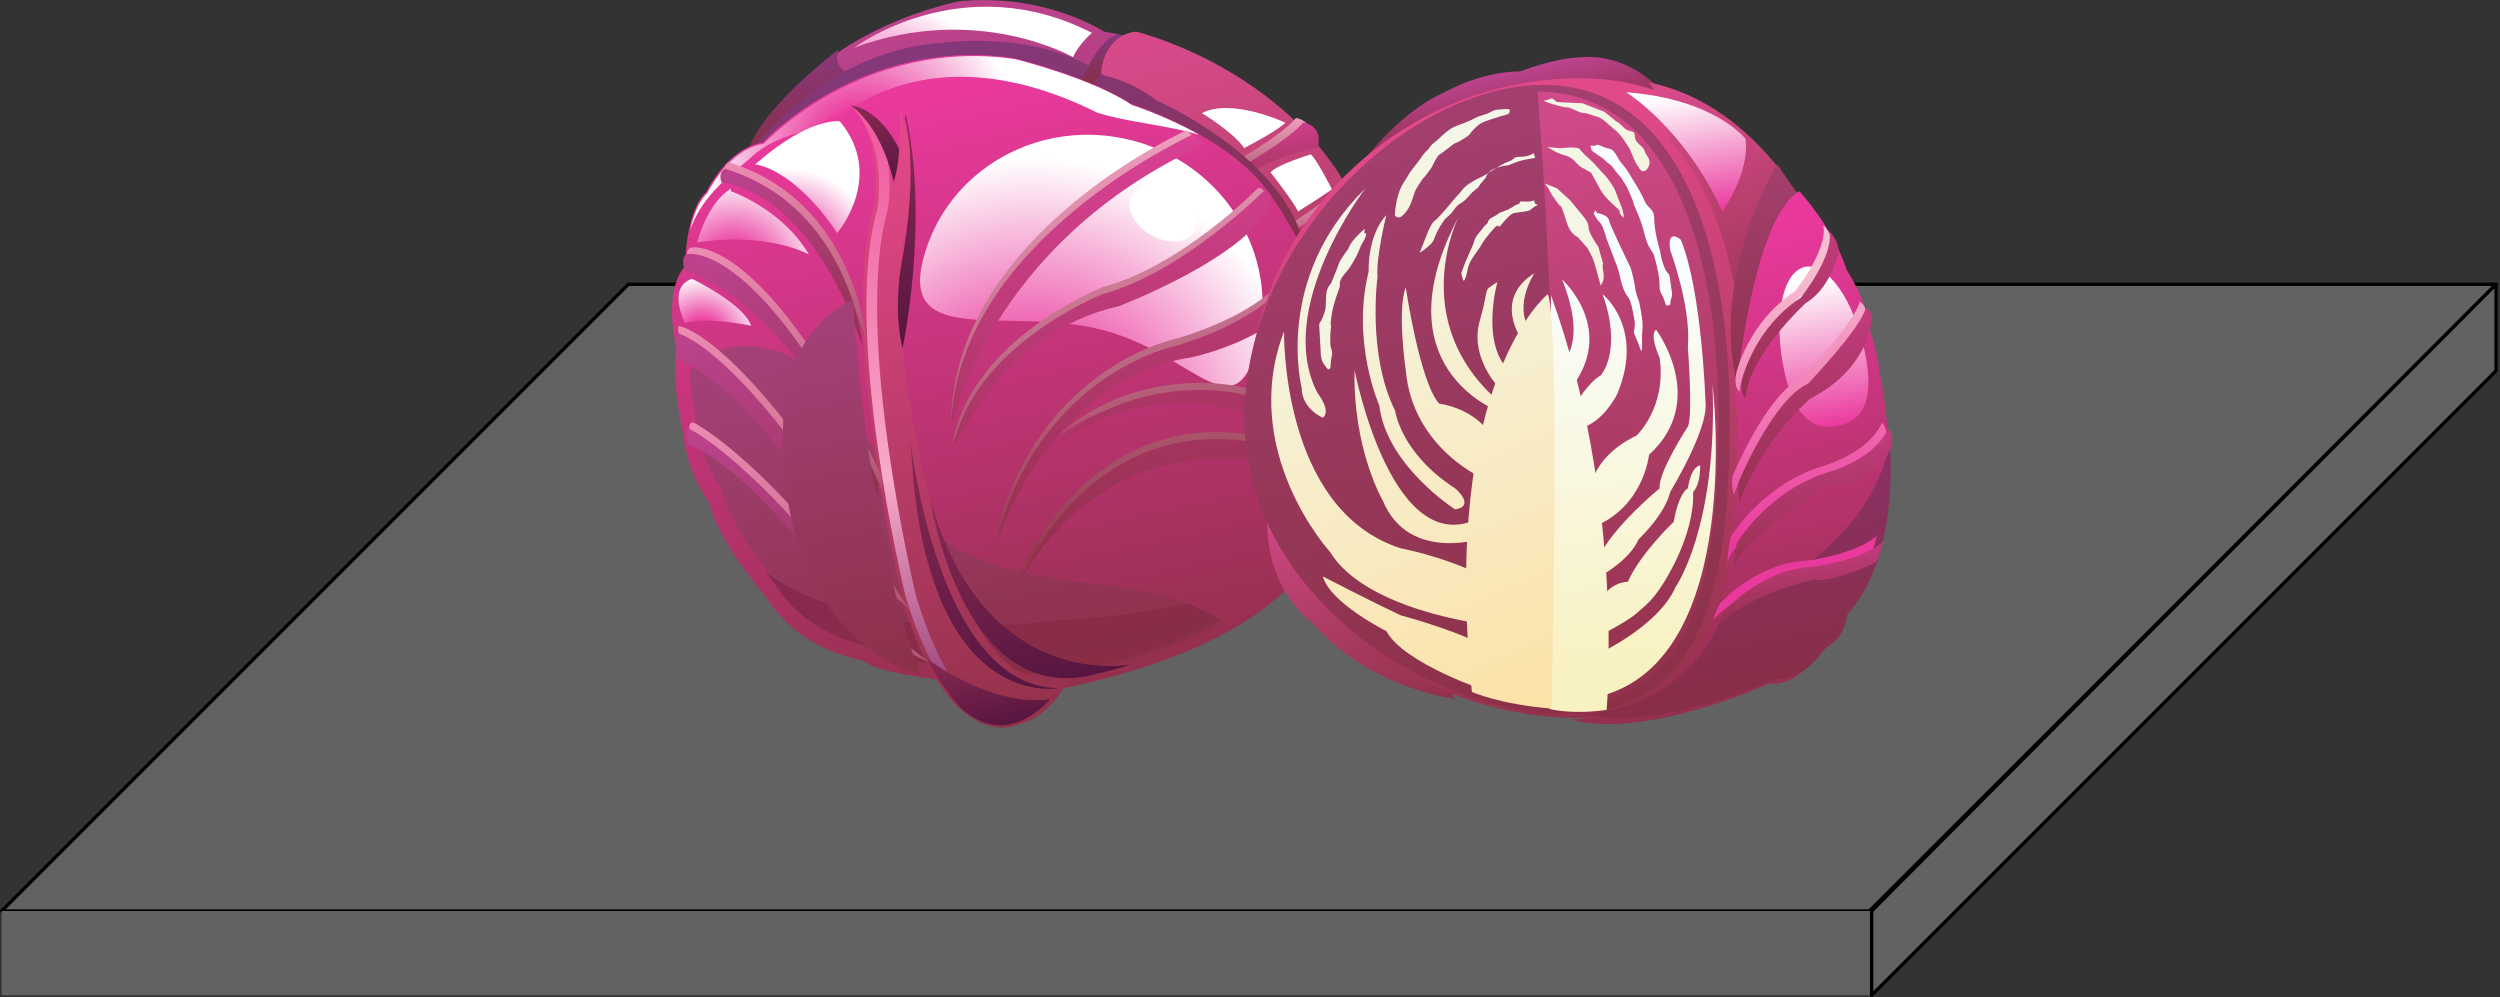 <?xml version="1.0" encoding="UTF-8" standalone="no"?>
<!DOCTYPE svg PUBLIC "-//W3C//DTD SVG 1.1//EN" "http://www.w3.org/Graphics/SVG/1.1/DTD/svg11.dtd">
<svg width="100%" height="100%" viewBox="0 0 742 296" version="1.1" xmlns="http://www.w3.org/2000/svg" xmlns:xlink="http://www.w3.org/1999/xlink" xml:space="preserve" style="fill-rule:evenodd;clip-rule:evenodd;stroke-linecap:round;stroke-linejoin:round;stroke-miterlimit:1.5;">
    <rect x="0" y="0" width="742" height="296" fill="#333333" stroke="none"/>
    <g transform="matrix(1,0,0,1,-38.5,-348.618)">
        <g transform="matrix(1,0,0,1,11,276)">
            <path d="M214,157L28,343L582.34,343L768.34,157L214,157Z" style="fill:rgb(98,98,98);stroke:black;stroke-width:1px;"/>
        </g>
        <rect x="39" y="619" width="555" height="25" style="fill:rgb(98,98,98);"/>
        <path d="M594,619L594,644L779.34,458.66L779.34,433L594,619Z" style="fill:rgb(98,98,98);stroke:black;stroke-width:1px;"/>
        <g transform="matrix(4.156,0,0,4.156,-464.006,183.979)">
            <clipPath id="_clip1">
                <path d="M189.206,39.737C177.259,42.629 174.367,50.683 174.367,50.683L199.397,73.825L216.377,73.949C218.768,70.805 219.143,61.753 219.143,61.753C219.899,57.477 217.132,53.705 217.132,53.705C216.629,50.935 211.217,47.289 211.217,47.289C208.449,43.262 199.777,41.875 199.777,41.875C196.515,39.968 193.154,39.618 191.122,39.618C189.939,39.618 189.206,39.737 189.206,39.737Z"/>
            </clipPath>
            <g clip-path="url(#_clip1)">
                <path d="M215.112,34.37L223.026,72.571L180.718,81.337L172.803,43.135L215.112,34.37Z" style="fill:url(#_Linear2);fill-rule:nonzero;"/>
            </g>
            <clipPath id="_clip3">
                <path d="M199.52,44.895C197.889,46.91 198.518,52.063 198.518,52.063L215.746,75.587C220.147,72.568 219.518,59.487 219.518,59.487C216.878,45.4 202.037,41.875 202.037,41.875C199.649,42.131 199.52,44.895 199.52,44.895Z"/>
            </clipPath>
            <g clip-path="url(#_clip3)">
                <path d="M215.52,38.843L222.828,74.12L203.9,78.041L196.592,42.764L215.52,38.843Z" style="fill:url(#_Linear4);fill-rule:nonzero;"/>
            </g>
            <clipPath id="_clip5">
                <path d="M208.079,51.772C208.079,51.772 212.308,49.448 213.469,48.038C213.469,48.038 214.873,48.225 214.507,49.816C214.507,49.816 210.041,50.792 209.305,52.144L208.079,51.772Z"/>
            </clipPath>
            <g clip-path="url(#_clip5)">
                <path d="M214.844,47.912L215.183,51.606L208.123,52.252L207.785,48.558L214.844,47.912Z" style="fill:url(#_Linear6);fill-rule:nonzero;"/>
            </g>
            <clipPath id="_clip7">
                <path d="M211.587,56.493C211.587,56.493 215.569,54.224 216.667,52.852C216.667,52.852 217.991,53.032 217.646,54.584C217.646,54.584 213.433,55.538 212.742,56.85L211.587,56.493Z"/>
            </clipPath>
            <g clip-path="url(#_clip7)">
                <path d="M217.964,52.733L218.294,56.342L211.629,56.952L211.299,53.343L217.964,52.733Z" style="fill:url(#_Linear8);fill-rule:nonzero;"/>
            </g>
            <clipPath id="_clip9">
                <path d="M214.488,59.732C214.643,59.626 214.746,59.055 215.43,58.946C216.108,58.842 216.842,58.634 217.156,58.634C217.468,58.634 217.522,58.684 217.682,58.32C217.836,57.951 217.678,57.907 218.042,57.796C218.414,57.691 218.359,57.483 218.62,57.587C218.883,57.691 219.145,57.483 219.249,57.907C219.354,58.32 219.249,58.531 219.249,58.794C219.249,59.055 219.354,59.263 219.04,59.468C218.725,59.681 218.568,59.578 218.254,59.837C217.94,60.097 217.781,59.578 217.26,59.94C216.736,60.311 216.736,60.202 216.422,60.465C216.108,60.728 216.007,60.779 215.743,60.986C215.482,61.2 215.43,60.99 214.907,61.092C214.38,61.2 214.173,61.144 214.067,60.986C213.962,60.828 214.488,59.732 214.488,59.732Z"/>
            </clipPath>
            <g clip-path="url(#_clip9)">
                <path d="M219.27,57.4L219.583,60.825L214.008,61.335L213.695,57.91L219.27,57.4Z" style="fill:url(#_Linear10);fill-rule:nonzero;"/>
            </g>
            <clipPath id="_clip11">
                <path d="M215.848,65.072C215.848,65.072 216.946,64.91 217.156,64.704C217.367,64.493 218.357,63.449 218.357,63.449C218.357,63.449 218.306,62.822 218.671,62.661C219.04,62.505 218.829,62.137 219.04,62.505C219.249,62.872 219.354,62.822 219.298,63.185C219.249,63.551 219.145,63.758 219.145,64.079C219.145,64.388 219.718,64.388 218.986,64.91C218.254,65.437 218.465,65.174 218.042,65.594C217.625,66.014 217.574,65.904 217.001,66.485C216.422,67.054 216.894,66.796 216.162,66.949C215.43,67.111 215.533,67.158 215.273,67.269C215.01,67.373 214.54,68.362 214.802,67.111C215.062,65.857 215.01,65.645 215.219,65.538C215.43,65.437 215.848,65.072 215.848,65.072Z"/>
            </clipPath>
            <g clip-path="url(#_clip11)">
                <path d="M219.506,62.075L220.036,67.859L214.54,68.362L214.011,62.578L219.506,62.075Z" style="fill:url(#_Linear12);fill-rule:nonzero;"/>
            </g>
            <clipPath id="_clip13">
                <path d="M208.605,52.085L209.825,52.456C210.563,51.106 215.033,50.127 215.033,50.127C215.399,48.539 213.989,48.357 213.989,48.357C212.828,49.759 208.605,52.085 208.605,52.085Z"/>
            </clipPath>
            <g clip-path="url(#_clip13)">
                <path d="M215.371,48.231L215.708,51.917L208.649,52.564L208.311,48.877L215.371,48.231Z" style="fill:url(#_Linear14);fill-rule:nonzero;"/>
            </g>
            <clipPath id="_clip15">
                <path d="M212.109,56.805L213.264,57.165C213.959,55.85 218.171,54.895 218.171,54.895C218.517,53.348 217.188,53.167 217.188,53.167C216.094,54.538 212.109,56.805 212.109,56.805Z"/>
            </clipPath>
            <g clip-path="url(#_clip15)">
                <path d="M218.49,53.048L218.82,56.656L212.151,57.267L211.821,53.658L218.49,53.048Z" style="fill:url(#_Linear16);fill-rule:nonzero;"/>
            </g>
            <clipPath id="_clip17">
                <path d="M218.569,58.109C218.202,58.219 218.359,58.266 218.202,58.634C218.042,59 217.991,58.946 217.681,58.946C217.367,58.946 216.631,59.161 215.952,59.263C215.273,59.367 215.167,59.94 215.01,60.049C215.01,60.049 214.488,61.144 214.595,61.302C214.696,61.456 214.906,61.513 215.429,61.408C215.654,61.363 215.791,61.375 215.896,61.388C216.036,61.405 216.116,61.423 216.263,61.302C216.528,61.092 216.631,61.042 216.946,60.779C217.26,60.518 217.26,60.624 217.781,60.255C218.059,60.062 218.235,60.119 218.385,60.176C218.518,60.226 218.632,60.277 218.779,60.152C219.091,59.89 219.248,59.996 219.56,59.785C219.877,59.578 219.772,59.367 219.772,59.106C219.772,58.843 219.877,58.634 219.772,58.219C219.701,57.937 219.562,57.938 219.399,57.94C219.318,57.94 219.231,57.941 219.145,57.907C219.093,57.885 219.054,57.876 219.021,57.876C218.887,57.876 218.862,58.029 218.569,58.109Z"/>
            </clipPath>
            <g clip-path="url(#_clip17)">
                <path d="M219.8,57.792L220.099,61.058L214.527,61.568L214.228,58.303L219.8,57.792Z" style="fill:url(#_Linear18);fill-rule:nonzero;"/>
            </g>
            <clipPath id="_clip19">
                <path d="M219.198,62.974C218.829,63.135 218.883,63.758 218.883,63.758C218.883,63.758 217.888,64.808 217.681,65.015C217.468,65.226 216.371,65.381 216.371,65.381C216.371,65.381 215.952,65.751 215.743,65.857C215.533,65.956 215.585,66.167 215.325,67.423C215.062,68.678 215.533,67.684 215.796,67.58C216.059,67.476 215.952,67.423 216.687,67.269C217.418,67.11 216.946,67.373 217.522,66.796C218.097,66.221 218.151,66.326 218.569,65.904C218.986,65.488 218.779,65.751 219.509,65.226C220.243,64.705 219.667,64.705 219.667,64.389C219.667,64.079 219.772,63.865 219.823,63.502C219.874,63.135 219.772,63.185 219.56,62.823C219.496,62.707 219.472,62.664 219.458,62.664C219.428,62.664 219.447,62.87 219.198,62.974Z"/>
            </clipPath>
            <g clip-path="url(#_clip19)">
                <path d="M220.051,62.607L220.561,68.175L215.062,68.678L214.552,63.11L220.051,62.607Z" style="fill:url(#_Linear20);fill-rule:nonzero;"/>
            </g>
            <clipPath id="_clip21">
                <path d="M180.794,43.142C180.794,43.142 175.126,47.435 174.356,50.422L175.164,49.833L181.081,46.27L182.474,45.361C182.474,45.361 180.166,44.781 180.794,43.142Z"/>
            </clipPath>
            <g clip-path="url(#_clip21)">
                <path d="M181.964,42.9L183.145,48.601L174.356,50.422L173.175,44.721L181.964,42.9Z" style="fill:url(#_Linear22);fill-rule:nonzero;"/>
            </g>
            <clipPath id="_clip23">
                <path d="M174.124,50.874C174.124,50.874 179.442,43.209 188.2,42.676C188.2,42.676 195.189,41.666 199.725,44.992C199.725,44.992 201.76,45.409 203.478,46.775C203.478,46.775 212.34,50.65 213.985,56.881C213.992,56.925 214.002,56.961 214.012,56.996C215.575,63.298 174.228,51.233 174.228,51.233L174.124,50.874Z"/>
            </clipPath>
            <g clip-path="url(#_clip23)">
                <path d="M210.097,36.858L215.575,63.298L178.298,71.021L172.82,44.581L210.097,36.858Z" style="fill:url(#_Linear24);fill-rule:nonzero;"/>
            </g>
            <clipPath id="_clip25">
                <path d="M175.372,49.804C172.858,50.179 171.352,53.322 171.352,53.322C169.84,54.709 169.84,58.609 169.84,58.609C168.205,60.494 169.212,64.39 169.212,64.39C168.834,66.909 169.715,70.683 169.715,70.683C169.965,73.45 171.598,75.587 171.598,75.587C172.103,78.223 175.623,82.251 175.623,82.251C178.014,86.152 182.541,86.78 182.541,86.78C184.303,88.413 196.754,88.79 196.754,88.79C218.012,84.389 216.377,73.949 216.377,73.949C218.012,69.923 216.755,64.642 216.755,64.642C215.37,58.73 211.595,53.449 211.595,53.449C208.577,49.174 201.66,47.035 201.66,47.035C198.895,45.149 193.359,43.768 193.359,43.768C192.315,43.61 191.307,43.539 190.335,43.539C181.226,43.539 175.372,49.804 175.372,49.804Z"/>
            </clipPath>
            <g clip-path="url(#_clip25)">
                <path d="M211.257,37.317L220.886,83.794L174.115,93.483L164.487,47.007L211.257,37.317Z" style="fill:url(#_Linear26);fill-rule:nonzero;"/>
            </g>
            <clipPath id="_clip27">
                <rect x="170.211" y="43.617" width="36.349" height="12.396"/>
            </clipPath>
            <g clip-path="url(#_clip27)">
                <path d="M201.74,47.114C198.973,45.227 193.44,43.846 193.44,43.846C182.62,42.209 175.453,49.88 175.453,49.88C172.938,50.259 171.427,53.401 171.427,53.401C170.791,53.987 170.425,55.017 170.211,56.013C170.912,53.915 172.628,52.419 174.426,50.974C175.496,49.91 177.063,49.255 178.702,48.903C178.805,48.781 178.915,48.664 179.028,48.55C179.415,48.55 180.094,47.958 180.846,47.915C186.899,43.496 193.868,44.962 199.238,47.647C201.274,48.325 204.248,48.543 206.56,49.245C204.035,47.828 201.74,47.114 201.74,47.114Z" style="fill:url(#_Radial28);fill-rule:nonzero;"/>
            </g>
            <clipPath id="_clip29">
                <path d="M188.359,78.264C183.978,74.778 183.003,69.302 178.623,65.821C175.864,63.811 171.829,63.749 170.134,66.176C170.276,68.067 170.665,69.78 170.665,69.78C170.914,72.55 172.515,74.685 172.515,74.685C173.006,77.323 176.45,81.351 176.45,81.351C178.789,85.25 183.22,85.881 183.22,85.881C184.942,87.513 197.129,87.898 197.129,87.898C201.962,86.869 205.585,85.52 208.302,84.054C208.143,83.948 207.992,83.837 207.835,83.733C201.505,80.253 194.687,82.242 188.359,78.264Z"/>
            </clipPath>
            <g clip-path="url(#_clip29)">
                <path d="M202.767,57.339L208.606,85.52L175.042,92.474L169.203,64.293L202.767,57.339Z" style="fill:url(#_Linear30);fill-rule:nonzero;"/>
            </g>
            <clipPath id="_clip31">
                <path d="M175.56,80.462C175.922,80.924 176.164,81.206 176.164,81.206C178.5,85.102 182.932,85.734 182.932,85.734C184.656,87.369 196.839,87.74 196.839,87.74C201.674,86.72 205.297,85.372 208.016,83.904C207.857,83.797 207.706,83.69 207.546,83.588C206.938,83.252 206.326,82.97 205.706,82.723C202.683,83.425 199.488,83.721 196.382,83.928C189.509,84.736 181.323,84.559 175.56,80.462Z"/>
            </clipPath>
            <g clip-path="url(#_clip31)">
                <path d="M205.997,74.156L208.318,85.362L177.881,91.668L175.56,80.462L205.997,74.156Z" style="fill:url(#_Linear32);fill-rule:nonzero;"/>
            </g>
            <clipPath id="_clip33">
                <rect x="186.62" y="49.237" width="24.463" height="17.955"/>
            </clipPath>
            <g clip-path="url(#_clip33)">
                <path d="M210.717,64.263C209.078,70.641 206.21,64.864 199.616,63.169C193.023,61.474 185.201,64.508 186.84,58.126C188.479,51.746 195.153,47.946 201.748,49.64C208.342,51.332 212.355,57.88 210.717,64.263Z" style="fill:url(#_Radial34);fill-rule:nonzero;"/>
            </g>
            <clipPath id="_clip35">
                <path d="M183.296,54.332C180.782,63.261 185.308,82.251 185.308,82.251C188.582,93.447 193.359,91.434 193.359,91.434C196.503,90.678 197.257,87.782 197.257,87.782C188.706,91.307 185.56,66.283 185.56,66.283C184.557,57.977 185.939,54.584 185.939,54.584C186.816,52.063 185.181,47.535 185.181,47.535C185.308,49.549 184.806,52.823 184.806,52.823C184.303,49.047 181.535,46.91 181.535,46.91C184.177,49.804 183.296,54.332 183.296,54.332Z"/>
            </clipPath>
            <g clip-path="url(#_clip35)">
                <path d="M188.491,45.469L198.025,91.491L187.099,93.754L177.565,47.733L188.491,45.469Z" style="fill:url(#_Linear36);fill-rule:nonzero;"/>
            </g>
            <clipPath id="_clip37">
                <path d="M183.549,54.602C181.032,63.403 185.56,82.122 185.56,82.122C188.188,90.978 191.785,91.447 193.1,91.284C191.458,91.106 188.543,89.618 186.319,82.122C186.319,82.122 181.792,63.403 184.307,54.602C184.307,54.602 184.732,52.423 184.091,50.143C183.109,48.295 181.788,47.291 181.788,47.291C184.43,50.14 183.549,54.602 183.549,54.602Z"/>
            </clipPath>
            <g clip-path="url(#_clip37)">
                <path d="M185.061,92.401L178.85,47.699L186.889,46.582L193.1,91.284L185.061,92.401Z" style="fill:url(#_Linear38);fill-rule:nonzero;"/>
            </g>
            <clipPath id="_clip39">
                <path d="M188.829,69.681C188.829,69.681 191.036,56.718 206.506,49.675L205.639,48.924C205.639,48.924 189.083,56.344 188.829,69.681Z"/>
            </clipPath>
            <g clip-path="url(#_clip39)">
                <path d="M206.431,48.852L208.175,67.91L188.829,69.681L187.084,50.623L206.431,48.852Z" style="fill:url(#_Linear40);fill-rule:nonzero;"/>
            </g>
            <clipPath id="_clip41">
                <path d="M210.712,53.081C210.712,53.081 205.309,58.615 199.649,60.12C199.649,60.12 190.34,63.766 188.956,71.193C188.956,71.193 192.604,62.762 200.78,61.002C200.78,61.002 209.825,57.67 211.46,53.769C211.46,53.769 211.173,53.037 210.847,53.037C210.802,53.037 210.758,53.051 210.712,53.081Z"/>
            </clipPath>
            <g clip-path="url(#_clip41)">
                <path d="M211.388,52.983L212.855,69.005L188.956,71.193L187.489,55.171L211.388,52.983Z" style="fill:url(#_Linear42);fill-rule:nonzero;"/>
            </g>
            <clipPath id="_clip43">
                <path d="M213.423,57.861C213.423,57.861 213.106,61.252 205.056,63.766C205.056,63.766 194.993,65.658 191.975,78.109C191.975,78.109 195.749,66.157 205.936,64.648C205.936,64.648 213.879,63.431 214.63,58.151C214.63,58.151 214.077,57.695 213.703,57.695C213.584,57.694 213.483,57.74 213.423,57.861Z"/>
            </clipPath>
            <g clip-path="url(#_clip43)">
                <path d="M214.58,57.603L216.254,75.886L191.975,78.109L190.301,59.825L214.58,57.603Z" style="fill:url(#_Linear44);fill-rule:nonzero;"/>
            </g>
            <clipPath id="_clip45">
                <path d="M209.08,67.162C209.08,67.162 201.785,65.651 196.252,70.94C196.252,70.94 201.537,66.411 209.332,68.424C209.332,68.424 214.722,69.782 217.109,67.142L216.245,66.107C216.245,66.107 214.992,68.547 209.08,67.162Z"/>
            </clipPath>
            <g clip-path="url(#_clip45)">
                <path d="M216.846,64.272L217.329,69.543L196.3,71.468L195.818,66.197L216.846,64.272Z" style="fill:url(#_Linear46);fill-rule:nonzero;"/>
            </g>
            <clipPath id="_clip47">
                <path d="M193.477,81.184C200.102,68.763 212.284,72.342 212.284,72.342C217.238,72.873 216.629,70.746 216.629,70.746C214.952,71.808 212.057,71.049 212.057,71.049C210.524,70.65 209.1,70.474 207.778,70.474C197.484,70.475 193.477,81.184 193.477,81.184Z"/>
            </clipPath>
            <g clip-path="url(#_clip47)">
                <path d="M216.722,67.241L217.795,78.958L193.477,81.184L192.404,69.468L216.722,67.241Z" style="fill:url(#_Linear48);fill-rule:nonzero;"/>
            </g>
            <clipPath id="_clip49">
                <path d="M188.829,70.178C188.829,70.178 191.473,56.968 206.941,49.926L206.19,49.174C206.19,49.174 189.083,56.847 188.829,70.178Z"/>
            </clipPath>
            <g clip-path="url(#_clip49)">
                <path d="M206.866,49.112L208.629,68.365L188.829,70.178L187.066,50.925L206.866,49.112Z" style="fill:url(#_Linear50);fill-rule:nonzero;"/>
            </g>
            <clipPath id="_clip51">
                <path d="M211.095,53.322C211.095,53.322 205.309,59.107 199.649,60.619C199.649,60.619 190.34,64.265 188.956,71.686C188.956,71.686 192.604,63.261 200.78,61.496C200.78,61.496 210.089,57.973 211.723,54.077C211.723,54.077 211.524,53.281 211.216,53.281C211.178,53.281 211.137,53.294 211.095,53.322Z"/>
            </clipPath>
            <g clip-path="url(#_clip51)">
                <path d="M211.646,53.238L213.132,69.473L188.956,71.686L187.47,55.451L211.646,53.238Z" style="fill:url(#_Linear52);fill-rule:nonzero;"/>
            </g>
            <clipPath id="_clip53">
                <path d="M213.861,57.977C213.861,57.977 213.106,61.753 205.056,64.265C205.056,64.265 194.993,66.154 191.975,78.606C191.975,78.606 195.749,66.659 205.936,65.147C205.936,65.147 214.114,63.51 214.87,58.225C214.87,58.225 214.445,57.805 214.125,57.805C214.019,57.805 213.924,57.852 213.861,57.977Z"/>
            </clipPath>
            <g clip-path="url(#_clip53)">
                <path d="M214.825,57.731L216.53,76.358L191.975,78.606L190.27,59.979L214.825,57.731Z" style="fill:url(#_Linear54);fill-rule:nonzero;"/>
            </g>
            <clipPath id="_clip55">
                <path d="M209.08,67.661C209.08,67.661 201.785,66.154 196.252,71.435C196.252,71.435 201.537,66.907 209.332,68.919C209.332,68.919 214.87,70.051 217.255,67.409L216.755,66.401C216.755,66.401 214.992,69.049 209.08,67.661Z"/>
            </clipPath>
            <g clip-path="url(#_clip55)">
                <path d="M217.013,64.76L217.475,69.813L196.281,71.753L195.819,66.7L217.013,64.76Z" style="fill:url(#_Linear56);fill-rule:nonzero;"/>
            </g>
            <clipPath id="_clip57">
                <path d="M172.72,52.193C172.72,52.193 178.889,52.42 182.775,63.842C182.775,63.842 181.936,53.942 172.949,51.204C172.949,51.204 172.417,51.431 172.72,52.193Z"/>
            </clipPath>
            <g clip-path="url(#_clip57)">
                <path d="M181.613,50.411L182.842,63.836L173.63,64.679L172.401,51.254L181.613,50.411Z" style="fill:url(#_Linear58);fill-rule:nonzero;"/>
            </g>
            <clipPath id="_clip59">
                <path d="M170.282,57.296C169.75,57.371 170.052,58.44 170.052,58.44C178.356,61.332 183.917,74.586 183.917,74.586L183.841,73.519C176.433,58.171 171.527,57.28 170.488,57.28C170.352,57.28 170.282,57.296 170.282,57.296Z"/>
            </clipPath>
            <g clip-path="url(#_clip59)">
                <path d="M182.255,56.19L183.938,74.584L171.431,75.729L169.747,57.335L182.255,56.19Z" style="fill:url(#_Linear60);fill-rule:nonzero;"/>
            </g>
            <clipPath id="_clip61">
                <path d="M169.478,63.924L169.447,64.834C174.701,66.207 183.61,80.833 183.61,80.833C184.45,82.051 185.897,83.113 185.897,83.113C185.138,82.202 184.373,80.758 184.373,80.758C174.394,63.842 169.522,62.93 169.522,62.93C169.489,62.91 169.461,62.901 169.438,62.901C169.194,62.901 169.478,63.924 169.478,63.924Z"/>
            </clipPath>
            <g clip-path="url(#_clip61)">
                <path d="M183.923,61.553L185.897,83.113L171.168,84.461L169.194,62.901L183.923,61.553Z" style="fill:url(#_Linear62);fill-rule:nonzero;"/>
            </g>
            <clipPath id="_clip63">
                <path d="M170.356,70.928C174.701,72.453 181.705,82.051 181.705,82.051C183.992,85.857 187.345,86.924 187.345,86.924C185.209,85.476 184.067,84.028 184.067,84.028C175.613,72.3 170.433,69.786 170.433,69.786C170.414,69.783 170.396,69.782 170.379,69.782C169.861,69.782 170.356,70.928 170.356,70.928Z"/>
            </clipPath>
            <g clip-path="url(#_clip63)">
                <path d="M185.643,68.337L187.345,86.924L171.563,88.369L169.861,69.782L185.643,68.337Z" style="fill:url(#_Linear64);fill-rule:nonzero;"/>
            </g>
            <clipPath id="_clip65">
                <path d="M172.453,52.66C172.453,52.66 178.623,52.887 182.508,64.31C182.508,64.31 181.669,54.408 172.684,51.669C172.684,51.669 172.151,51.895 172.453,52.66Z"/>
            </clipPath>
            <g clip-path="url(#_clip65)">
                <path d="M180.755,49.997L183.671,64.069L175.043,65.856L172.128,51.784L180.755,49.997Z" style="fill:url(#_Linear66);fill-rule:nonzero;"/>
            </g>
            <clipPath id="_clip67">
                <path d="M170.015,57.765C169.483,57.84 169.789,58.904 169.789,58.904C178.089,61.797 183.646,75.053 183.646,75.053L183.574,73.984C176.172,58.644 171.268,57.749 170.224,57.749C170.086,57.749 170.015,57.765 170.015,57.765Z"/>
            </clipPath>
            <g clip-path="url(#_clip67)">
                <path d="M179.787,55.705L183.789,75.023L173.485,77.158L169.483,57.84L179.787,55.705Z" style="fill:url(#_Linear68);fill-rule:nonzero;"/>
            </g>
            <clipPath id="_clip69">
                <path d="M169.212,64.39L169.178,65.306C174.434,66.673 183.343,81.297 183.343,81.297C184.182,82.512 185.631,83.582 185.631,83.582C184.871,82.668 184.105,81.219 184.105,81.219C174.13,64.31 169.256,63.397 169.256,63.397C169.223,63.378 169.196,63.369 169.174,63.369C168.928,63.369 169.212,64.39 169.212,64.39Z"/>
            </clipPath>
            <g clip-path="url(#_clip69)">
                <path d="M180.928,60.883L185.631,83.582L173.486,86.098L168.783,63.399L180.928,60.883Z" style="fill:url(#_Linear70);fill-rule:nonzero;"/>
            </g>
            <clipPath id="_clip71">
                <path d="M170.091,71.397C174.434,72.918 181.441,82.512 181.441,82.512C183.725,86.324 187.077,87.388 187.077,87.388C184.946,85.941 183.801,84.495 183.801,84.495C175.348,72.764 170.166,70.254 170.166,70.254C170.147,70.251 170.129,70.25 170.112,70.25C169.595,70.25 170.091,71.397 170.091,71.397Z"/>
            </clipPath>
            <g clip-path="url(#_clip71)">
                <path d="M182.953,67.483L187.077,87.388L173.719,90.155L169.595,70.25L182.953,67.483Z" style="fill:url(#_Linear72);fill-rule:nonzero;"/>
            </g>
            <clipPath id="_clip73">
                <path d="M193.477,81.675C200.102,69.261 212.284,72.842 212.284,72.842C217.238,73.376 216.629,71.24 216.629,71.24C214.952,72.309 212.057,71.548 212.057,71.548C210.52,71.148 209.093,70.971 207.77,70.971C197.482,70.972 193.477,81.675 193.477,81.675Z"/>
            </clipPath>
            <g clip-path="url(#_clip73)">
                <path d="M216.722,67.74L217.794,79.449L193.477,81.675L192.405,69.966L216.722,67.74Z" style="fill:url(#_Linear74);fill-rule:nonzero;"/>
            </g>
            <clipPath id="_clip75">
                <path d="M187.36,75.364C187.36,75.364 189.509,89.481 198.416,87.929C198.416,87.929 201.087,87.326 201.603,87.07C201.603,87.07 191.275,89.136 187.36,75.364Z"/>
            </clipPath>
            <g clip-path="url(#_clip75)">
                <path d="M198.691,73.016L201.642,87.261L189.567,89.762L186.616,75.518L198.691,73.016Z" style="fill:url(#_Linear76);fill-rule:nonzero;"/>
            </g>
            <clipPath id="_clip77">
                <path d="M187.063,86.613C187.989,88.428 189.453,90.105 189.453,90.105C192.301,92.742 194.793,90.774 195.914,89.542C192.985,89.954 189.704,88.522 187.063,86.613Z"/>
            </clipPath>
            <g clip-path="url(#_clip77)">
                <path d="M194.968,84.975L196.401,91.893L188.496,93.53L187.063,86.613L194.968,84.975Z" style="fill:url(#_Linear78);fill-rule:nonzero;"/>
            </g>
            <clipPath id="_clip79">
                <path d="M185.953,71.208C185.953,71.208 187.878,88.715 196.509,88.757C196.509,88.757 186.83,90.688 185.953,71.208Z"/>
            </clipPath>
            <g clip-path="url(#_clip79)">
                <path d="M192.589,69.833L196.509,88.757L186.845,90.759L182.924,71.835L192.589,69.833Z" style="fill:url(#_Linear80);fill-rule:nonzero;"/>
            </g>
            <clipPath id="_clip81">
                <path d="M181.671,47.136C181.671,47.136 183.755,48.424 184.734,52.586C184.734,52.586 185.093,51.563 185.117,50.25C185.117,50.25 183.885,47.471 181.671,47.136Z"/>
            </clipPath>
            <g clip-path="url(#_clip81)">
                <path d="M184.357,46.58L185.565,52.414L182.88,52.97L181.671,47.136L184.357,46.58Z" style="fill:url(#_Linear82);fill-rule:nonzero;"/>
            </g>
            <clipPath id="_clip83">
                <path d="M185.527,48.047C185.527,48.047 186.649,51.332 185.207,58.949C185.207,58.949 184.724,61.921 185.369,64.482C185.369,64.482 187.293,55.507 185.607,47.81L185.527,48.047Z"/>
            </clipPath>
            <g clip-path="url(#_clip83)">
                <path d="M185.906,47.748L189.209,63.687L185.259,64.505L181.957,48.566L185.906,47.748Z" style="fill:url(#_Linear84);fill-rule:nonzero;"/>
            </g>
            <clipPath id="_clip85">
                <path d="M201.127,42.115C201.127,42.115 199.719,42.719 199.546,44.788L199.031,45.646L198.168,45.301C198.168,45.301 199.317,42.405 200.725,42.086L201.127,42.115Z"/>
            </clipPath>
            <g clip-path="url(#_clip85)">
                <path d="M201.105,42.007L201.742,45.084L198.272,45.803L197.635,42.726L201.105,42.007Z" style="fill:url(#_Linear86);fill-rule:nonzero;"/>
            </g>
            <clipPath id="_clip87">
                <rect x="174.837" y="48.27" width="7.458" height="7.985"/>
            </clipPath>
            <g clip-path="url(#_clip87)">
                <path d="M174.837,51.356C174.837,51.356 177.529,51.546 180.699,56.255C180.699,56.255 184.159,52.219 180.891,48.283C180.891,48.283 178.777,47.892 174.837,51.356Z" style="fill:url(#_Radial88);fill-rule:nonzero;"/>
            </g>
            <path d="M173.112,53.275C173.112,53.275 176.761,54.524 178.68,57.789C178.68,57.789 175.799,56.158 170.708,56.925C170.708,56.925 171.379,54.136 173.112,53.085L173.112,53.275Z" style="fill:url(#_Radial89);fill-rule:nonzero;"/>
            <clipPath id="_clip90">
                <rect x="169.367" y="59.519" width="5.184" height="3.361"/>
            </clipPath>
            <g clip-path="url(#_clip90)">
                <path d="M170.325,59.519C170.325,59.519 174.072,61.341 174.551,62.88C174.551,62.88 171.479,62.209 169.843,62.691C169.843,62.691 168.5,60.19 170.325,59.519Z" style="fill:url(#_Radial91);fill-rule:nonzero;"/>
            </g>
            <clipPath id="_clip92">
                <rect x="181.908" y="40.093" width="16.984" height="3.603"/>
            </clipPath>
            <g clip-path="url(#_clip92)">
                <path d="M181.908,43.02C181.908,43.02 189.608,37.209 198.892,41.964C198.892,41.964 197.987,42.719 197.535,43.696C197.535,43.696 190.739,39.775 181.908,43.02Z" style="fill:url(#_Radial93);fill-rule:nonzero;"/>
            </g>
            <clipPath id="_clip94">
                <rect x="206.743" y="47.326" width="5.966" height="2.863"/>
            </clipPath>
            <g clip-path="url(#_clip94)">
                <path d="M206.743,47.696C206.743,47.696 209.006,49.054 209.762,50.189C209.762,50.189 212.104,48.985 212.709,48.379C212.709,48.379 208.855,46.569 206.743,47.696Z" style="fill:url(#_Radial95);fill-rule:nonzero;"/>
            </g>
            <path d="M211.649,51.928C211.649,51.928 213.31,54.039 213.61,54.717C213.61,54.717 215.65,53.435 216.028,53.132C216.028,53.132 214.969,51.02 214.519,50.64C214.519,50.64 212.025,51.399 211.649,51.928Z" style="fill:url(#_Radial96);fill-rule:nonzero;"/>
            <path d="M214.67,56.606C214.67,56.606 215.349,58.416 215.425,58.798C215.425,58.798 217.161,58.343 218.294,57.364L217.161,55.398C217.161,55.398 215.273,56.23 214.67,56.606Z" style="fill:url(#_Radial97);fill-rule:nonzero;"/>
            <clipPath id="_clip98">
                <path d="M206.196,56.166C205.721,56.996 204.337,57.104 203.104,56.397C201.873,55.695 201.258,54.446 201.735,53.614C202.207,52.78 203.593,52.677 204.826,53.38C206.062,54.092 206.672,55.334 206.196,56.166Z"/>
            </clipPath>
            <g clip-path="url(#_clip98)">
                <path d="M202.594,52.103L207.059,54.657L205.333,57.674L200.868,55.12L202.594,52.103Z" style="fill:url(#_Radial99);fill-rule:nonzero;"/>
            </g>
            <clipPath id="_clip100">
                <path d="M181.848,61.009C181.848,61.009 182.646,77.234 186.625,87.765C186.625,87.765 175.235,85.378 177.012,67.011C177.012,67.011 178.234,62.601 181.848,61.009Z"/>
            </clipPath>
            <g clip-path="url(#_clip100)">
                <path d="M181.848,61.009L187.36,87.613L176.178,89.929L170.666,63.326L181.848,61.009Z" style="fill:url(#_Linear101);fill-rule:nonzero;"/>
            </g>
            <clipPath id="_clip102">
                <path d="M214.597,84.059C218.72,88.851 224.849,89.525 224.849,89.525C222.287,85.174 211.699,74.027 211.699,74.027C210.25,81.159 214.597,84.059 214.597,84.059Z"/>
            </clipPath>
            <g clip-path="url(#_clip102)">
                <path d="M221.229,72.053L224.849,89.525L212.513,92.081L208.893,74.608L221.229,72.053Z" style="fill:url(#_Linear103);fill-rule:nonzero;"/>
            </g>
            <clipPath id="_clip104">
                <path d="M233.776,43.714C232.094,43.714 229.455,44.715 229.455,44.715C226.572,44.715 223.934,46.272 223.934,46.272C220.693,47.727 218.049,51.403 218.049,51.403C223.815,48.394 239.896,46.498 239.896,46.498C237.829,43.993 235.427,43.678 234.35,43.678C233.988,43.678 233.776,43.714 233.776,43.714Z"/>
            </clipPath>
            <g clip-path="url(#_clip104)">
                <path d="M238.993,42.142L239.971,46.861L218.049,51.403L217.071,46.683L238.993,42.142Z" style="fill:url(#_Linear105);fill-rule:nonzero;"/>
            </g>
            <clipPath id="_clip106">
                <path d="M210.098,68.362C210.098,80.804 220.681,90.889 233.733,90.889C246.783,90.889 255.001,84.433 255.001,71.988C255.001,64.211 250.438,53.987 245.074,49.613C241.856,46.992 238.627,45.202 233.733,45.202C220.681,45.202 210.098,55.919 210.098,68.362Z"/>
            </clipPath>
            <g clip-path="url(#_clip106)">
                <path d="M249.812,39.167L259.962,88.159L213.611,97.761L203.461,48.769L249.812,39.167Z" style="fill:url(#_Linear107);fill-rule:nonzero;"/>
            </g>
            <clipPath id="_clip108">
                <path d="M209.782,69.494C209.782,82.206 223.09,90.577 232.662,90.577C242.239,90.577 244.445,82.206 244.445,69.494C244.445,56.783 240.699,45.675 231.124,45.675C221.556,45.675 209.782,56.783 209.782,69.494Z"/>
            </clipPath>
            <g clip-path="url(#_clip108)">
                <path d="M241.296,41.585L251.067,88.748L212.781,96.68L203.01,49.517L241.296,41.585Z" style="fill:url(#_Linear109);fill-rule:nonzero;"/>
            </g>
            <clipPath id="_clip110">
                <path d="M231.67,90.092C231.821,90.097 231.976,90.105 232.13,90.105C241.475,90.105 243.631,81.907 243.631,69.462C243.631,57.06 239.997,46.22 230.719,46.151C231.839,60.916 232.255,75.362 231.67,90.092Z"/>
            </clipPath>
            <g clip-path="url(#_clip110)">
                <path d="M240.933,44.035L250.107,88.317L232.076,92.052L222.902,47.77L240.933,44.035Z" style="fill:url(#_Linear111);fill-rule:nonzero;"/>
            </g>
            <clipPath id="_clip112">
                <path d="M231.576,90.245C231.576,90.245 233.122,90.674 235.648,90.311C235.648,90.311 236.97,75.27 231.676,60.71L231.576,90.245Z"/>
            </clipPath>
            <g clip-path="url(#_clip112)">
                <path d="M236.137,60.459L237.822,90.41L231.605,90.759L229.92,60.809L236.137,60.459Z" style="fill:url(#_Linear113);fill-rule:nonzero;"/>
            </g>
            <clipPath id="_clip114">
                <path d="M226.026,89.032C226.026,89.032 228.1,89.936 231.713,90.217C231.713,90.217 232.354,62.766 231.449,60.619C231.449,60.619 223.769,66.718 226.026,89.032Z"/>
            </clipPath>
            <g clip-path="url(#_clip114)">
                <path d="M231.467,60.612L241.923,86.015L227.267,92.047L216.811,66.644L231.467,60.612Z" style="fill:url(#_Linear115);fill-rule:nonzero;"/>
            </g>
            <clipPath id="_clip116">
                <path d="M232.469,65.497L233.389,66.944C236.152,62.866 232.469,59.578 232.469,59.578C234.311,64.182 232.469,65.497 232.469,65.497Z"/>
            </clipPath>
            <g clip-path="url(#_clip116)">
                <path d="M235.956,59.382L236.372,66.776L232.553,66.991L232.137,59.597L235.956,59.382Z" style="fill:url(#_Linear117);fill-rule:nonzero;"/>
            </g>
            <clipPath id="_clip118">
                <path d="M235.228,66.42C234.311,66.944 233.389,68.522 233.389,68.522L233.707,70.216C235.433,69.812 236.412,67.735 236.412,67.735C238.384,63.001 235.362,60.629 235.362,60.629C236.807,64.71 235.228,66.42 235.228,66.42Z"/>
            </clipPath>
            <g clip-path="url(#_clip118)">
                <path d="M238.241,60.467L238.774,69.931L233.485,70.228L232.953,60.765L238.241,60.467Z" style="fill:url(#_Linear119);fill-rule:nonzero;"/>
            </g>
            <clipPath id="_clip120">
                <path d="M239.434,65.171C239.936,68.699 237.795,70.711 237.795,70.711C234.146,72.473 234.398,75.245 234.398,75.245L234.647,77.262C238.299,75.872 238.675,72.095 238.675,72.095C242.959,68.192 239.18,63.157 239.18,63.157C238.675,63.534 239.434,65.171 239.434,65.171Z"/>
            </clipPath>
            <g clip-path="url(#_clip120)">
                <path d="M242.665,62.961L243.441,76.767L234.416,77.275L233.64,63.469L242.665,62.961Z" style="fill:url(#_Linear121);fill-rule:nonzero;"/>
            </g>
            <clipPath id="_clip122">
                <path d="M240.567,81.542C239.306,84.433 234.772,86.452 234.772,86.452L235.152,89.346C245.604,86.701 243.211,67.059 243.211,67.059C243.59,77.262 240.567,81.542 240.567,81.542Z"/>
            </clipPath>
            <g clip-path="url(#_clip122)">
                <path d="M244.495,66.987L245.719,88.752L234.935,89.358L233.711,67.593L244.495,66.987Z" style="fill:url(#_Linear123);fill-rule:nonzero;"/>
            </g>
            <clipPath id="_clip124">
                <path d="M241.449,74.489C241.449,74.489 240.818,74.74 240.44,76.878C240.44,76.878 238.046,79.147 237.167,81.159C237.167,81.159 235.531,81.159 235.027,83.052C234.525,84.941 234.772,85.189 234.772,85.189C234.772,85.189 237.29,83.991 238.046,83.176C238.046,83.176 238.929,82.544 239.684,81.292C239.684,81.292 241.951,77.887 241.825,74.74C241.825,74.74 242.329,74.361 242.329,72.851C242.329,72.851 241.701,72.851 241.449,74.489Z"/>
            </clipPath>
            <g clip-path="url(#_clip124)">
                <path d="M242.327,72.816L242.997,84.726L234.54,85.202L233.87,73.291L242.327,72.816Z" style="fill:url(#_Linear125);fill-rule:nonzero;"/>
            </g>
            <clipPath id="_clip126">
                <path d="M240.19,57.489C240.19,57.489 241.701,61.517 241.449,64.417C241.449,64.417 241.825,69.325 241.449,70.078C241.449,70.078 239.306,73.357 239.434,74.489C239.434,74.489 236.034,77.262 235.027,79.525L235.152,80.782C235.152,80.782 237.29,79.649 237.923,78.136C237.923,78.136 239.808,76.375 240.19,74.74C240.19,74.74 242.959,70.21 242.708,68.315C242.708,68.315 242.453,60.384 240.946,56.737C240.946,56.737 240.673,56.497 240.447,56.497C240.237,56.497 240.068,56.702 240.19,57.489Z"/>
            </clipPath>
            <g clip-path="url(#_clip126)">
                <path d="M242.228,56.385L243.574,80.308L235.098,80.785L233.752,56.862L242.228,56.385Z" style="fill:url(#_Linear127);fill-rule:nonzero;"/>
            </g>
            <clipPath id="_clip128">
                <path d="M219.917,84.686C221.176,87.01 227.092,88.969 227.092,88.969L228.353,86.577C226.211,84.941 220.923,83.551 220.923,83.551C218.783,82.544 215.384,80.782 215.384,80.782C215.887,82.675 219.917,84.686 219.917,84.686Z"/>
            </clipPath>
            <g clip-path="url(#_clip128)">
                <path d="M224.434,77.057L229.012,88.179L219.726,92.001L215.148,80.879L224.434,77.057Z" style="fill:url(#_Linear129);fill-rule:nonzero;"/>
            </g>
            <clipPath id="_clip130">
                <path d="M215.887,79.02C218.406,83.176 226.841,84.183 226.841,84.183L228.982,82.365C226.841,79.911 220.923,78.765 220.923,78.765C212.361,75.997 212.611,63.282 212.611,63.282C209.338,71.844 215.887,79.02 215.887,79.02Z"/>
            </clipPath>
            <g clip-path="url(#_clip130)">
                <path d="M219.894,60.284L229.312,83.166L216.217,88.556L206.799,65.674L219.894,60.284Z" style="fill:url(#_Linear131);fill-rule:nonzero;"/>
            </g>
            <clipPath id="_clip132">
                <path d="M219.665,75.37C221.554,79.905 226.968,78.014 226.968,78.014L226.968,76.375C220.417,80.404 217.649,66.052 217.649,66.052C217.524,71.715 219.665,75.37 219.665,75.37Z"/>
            </clipPath>
            <g clip-path="url(#_clip132)">
                <path d="M221.985,64.267L227.545,77.777L220.525,80.666L214.965,67.157L221.985,64.267Z" style="fill:url(#_Linear133);fill-rule:nonzero;"/>
            </g>
            <clipPath id="_clip134">
                <path d="M221.301,66.052C221.806,71.715 226.968,73.857 226.968,73.857C226.968,73.857 228.604,74.864 227.848,71.844C227.828,71.752 227.802,71.665 227.772,71.576C226.889,68.802 223.692,68.444 223.692,68.444C222.306,66.936 221.301,60.135 221.301,60.135C220.673,61.771 221.301,66.052 221.301,66.052Z"/>
            </clipPath>
            <g clip-path="url(#_clip134)">
                <path d="M223.029,59.424L229.271,74.589L223.899,76.801L217.657,61.635L223.029,59.424Z" style="fill:url(#_Linear135);fill-rule:nonzero;"/>
            </g>
            <clipPath id="_clip136">
                <path d="M226.589,62.525C226.565,62.611 226.544,62.699 226.523,62.787C225.975,65.308 227.975,67.312 227.975,67.312L229.109,66.43C226.464,64.663 227.848,59.755 227.848,59.755C226.714,60.511 227.347,59.881 226.589,62.525Z"/>
            </clipPath>
            <g clip-path="url(#_clip136)">
                <path d="M227.82,59.686L230.526,66.262L226.97,67.726L224.264,61.15L227.82,59.686Z" style="fill:url(#_Linear137);fill-rule:nonzero;"/>
            </g>
            <clipPath id="_clip138">
                <path d="M229.612,63.909L230.493,63.534C228.731,61.771 230.493,59.123 230.493,59.123C227.471,61.015 229.612,63.909 229.612,63.909Z"/>
            </clipPath>
            <g clip-path="url(#_clip138)">
                <path d="M230.493,59.123L232.05,62.906L228.8,64.243L227.243,60.461L230.493,59.123Z" style="fill:url(#_Linear139);fill-rule:nonzero;"/>
            </g>
            <clipPath id="_clip140">
                <path d="M227.848,68.945L227.975,68.315C221.318,62.538 225.062,55.129 225.079,55.095C219.412,65.798 227.848,68.945 227.848,68.945Z"/>
            </clipPath>
            <g clip-path="url(#_clip140)">
                <path d="M225.079,55.095L230.355,67.913L221.742,71.458L216.466,58.64L225.079,55.095Z" style="fill:url(#_Linear141);fill-rule:nonzero;"/>
            </g>
            <clipPath id="_clip142">
                <path d="M218.656,58.997C217.399,64.036 219.412,68.569 219.412,68.569C219.917,72.851 224.826,75.997 224.826,75.997C226.337,75.747 224.826,74.489 224.826,74.489C220.923,71.968 220.545,68.945 220.545,68.945C218.528,64.921 219.287,59.377 219.287,59.377C219.163,57.996 219.917,54.971 219.917,54.971C218.528,56.483 218.656,58.997 218.656,58.997Z"/>
            </clipPath>
            <g clip-path="url(#_clip142)">
                <path d="M219.917,54.971L228.16,74.997L221.866,77.587L213.624,57.561L219.917,54.971Z" style="fill:url(#_Linear143);fill-rule:nonzero;"/>
            </g>
            <clipPath id="_clip144">
                <path d="M213.871,67.312C213.871,68.821 215.384,69.45 215.384,69.45C216.013,68.945 215.005,67.689 215.005,67.689C211.858,61.645 218.406,53.083 218.406,53.083C211.858,59.504 213.871,67.312 213.871,67.312Z"/>
            </clipPath>
            <g clip-path="url(#_clip144)">
                <path d="M218.406,53.083L223.729,66.015L214.312,69.891L208.989,56.959L218.406,53.083Z" style="fill:url(#_Linear145);fill-rule:nonzero;"/>
            </g>
            <clipPath id="_clip146">
                <path d="M240.117,49.735C240.117,49.735 245.022,53.746 245.357,66.118L250.595,55.864C250.595,55.864 246.804,47.168 238.67,45.5C238.67,45.5 240.23,47.504 240.117,49.735Z"/>
            </clipPath>
            <g clip-path="url(#_clip146)">
                <path d="M248.045,43.558L252.416,64.655L243.041,66.598L238.67,45.5L248.045,43.558Z" style="fill:url(#_Linear147);fill-rule:nonzero;"/>
            </g>
            <clipPath id="_clip148">
                <path d="M222.642,56.8C222.642,56.8 223.075,55.585 223.333,55.414C223.596,55.243 224.465,54.197 224.465,54.197C224.465,54.197 224.809,53.759 225.07,53.502C225.332,53.239 225.332,53.067 225.851,52.72C226.375,52.377 226.462,52.377 226.808,52.201C227.152,52.026 228.108,51.332 228.631,51.158C229.153,50.985 228.89,50.813 229.499,50.813C230.107,50.813 230.453,50.547 230.453,50.547L230.539,50.898C230.539,50.898 229.933,50.985 229.584,51.073C229.238,51.158 228.631,51.416 228.631,51.416C228.631,51.416 227.502,51.507 227.152,52.026C226.808,52.549 227.327,51.943 226.808,52.549C226.285,53.154 226.722,52.808 226.285,53.154C225.851,53.502 226.024,53.416 225.591,53.848C225.155,54.282 225.155,54.023 224.723,54.628C224.29,55.243 224.29,54.892 223.769,55.762C223.246,56.629 223.42,56.714 223.075,57.06C222.725,57.409 222.291,57.67 222.291,57.67L222.642,56.8Z"/>
            </clipPath>
            <g clip-path="url(#_clip148)">
                <path d="M230.32,50.224L231.778,53.765L222.291,57.67L220.834,54.129L230.32,50.224Z" style="fill:url(#_Linear149);fill-rule:nonzero;"/>
            </g>
            <clipPath id="_clip150">
                <path d="M232.102,53.067L233.059,53.935L233.838,54.892C233.838,54.892 234.359,55.414 234.359,55.848C234.359,56.278 235.055,57.237 235.055,57.237L235.401,58.45C235.401,58.45 235.314,58.45 235.401,58.974C235.489,59.489 235.401,59.666 235.401,59.666L235.226,60.016L235.055,59.401L234.968,59.062C234.968,59.062 234.792,58.45 234.707,58.191C234.622,57.929 234.272,57.321 234.272,57.321L233.58,56.541C233.58,56.541 233.059,56.366 232.796,55.5C232.535,54.628 232.362,54.282 232.362,54.282C232.362,54.282 232.45,54.544 232.016,53.935C231.583,53.327 231.495,53.067 231.495,53.067L231.235,52.72L232.102,53.067Z"/>
            </clipPath>
            <g clip-path="url(#_clip150)">
                <path d="M232.958,52.011L236.104,59.654L234.381,60.364L231.235,52.72L232.958,52.011Z" style="fill:url(#_Linear151);fill-rule:nonzero;"/>
            </g>
            <clipPath id="_clip152">
                <path d="M232.362,50.203C232.362,50.203 233.58,50.03 233.75,50.287C233.925,50.547 234.622,51.158 234.622,51.158L235.662,52.286C235.662,52.286 236.183,52.978 236.268,53.239C236.355,53.502 236.531,53.935 236.704,54.369C236.876,54.807 236.876,55.152 236.876,55.152C236.876,55.152 236.79,55.152 236.618,54.892C236.443,54.628 236.876,54.892 236.183,54.282C235.489,53.672 235.228,53.239 235.055,52.89C234.88,52.549 234.534,51.943 234.534,51.943L233.75,51.507L233.316,51.073C233.316,51.073 233.059,50.813 232.708,50.721C232.362,50.635 232.016,50.462 232.016,50.462L231.407,50.116L232.362,50.203Z"/>
            </clipPath>
            <g clip-path="url(#_clip152)">
                <path d="M234.484,48.85L237.049,55.081L233.972,56.347L231.407,50.116L234.484,48.85Z" style="fill:url(#_Linear153);fill-rule:nonzero;"/>
            </g>
            <clipPath id="_clip154">
                <path d="M232.102,46.903L233.925,46.991L235.489,47.601L236.355,48.295C236.355,48.295 236.443,48.295 236.876,48.726C237.314,49.164 237.66,48.814 237.66,49.337C237.66,49.853 238.267,50.03 238.353,50.374C238.44,50.721 238.786,50.898 238.701,51.332C238.615,51.766 238.267,52.025 238.007,51.679C237.748,51.332 237.572,50.898 237.572,50.898L237.314,50.287C237.314,50.287 237.051,49.853 236.876,49.597C236.704,49.337 236.355,48.985 236.355,48.985L235.747,48.47C235.747,48.47 235.314,48.031 234.968,47.946C234.622,47.861 234.272,47.684 234.013,47.684C233.75,47.684 233.316,47.425 233.059,47.337C232.796,47.247 232.885,47.337 232.189,47.166C231.495,46.991 231.149,46.817 231.149,46.817L231.756,46.64L232.102,46.903Z"/>
            </clipPath>
            <g clip-path="url(#_clip154)">
                <path d="M236.243,44.72L239.107,51.679L234.013,53.776L231.149,46.817L236.243,44.72Z" style="fill:url(#_Linear155);fill-rule:nonzero;"/>
            </g>
            <clipPath id="_clip156">
                <path d="M234.872,50.024C234.872,50.024 234.829,49.833 235.354,50.078C235.882,50.314 235.976,50.172 236.221,50.507C236.458,50.84 236.458,50.985 236.795,51.367C237.131,51.756 237.274,52.041 237.657,52.665C238.042,53.289 238.138,53.483 238.38,54.008C238.619,54.538 239.05,54.49 239.05,55.259C239.05,56.027 239.339,57.13 239.434,57.418C239.53,57.704 239.434,57.753 239.721,58.57C240.011,59.386 240.109,58.857 240.202,59.723C240.299,60.586 240.395,60.536 240.252,60.97C240.109,61.403 240.299,61.308 240.109,61.403C239.916,61.496 239.866,61.403 239.772,61.069C239.674,60.729 239.434,60.494 239.434,60.157C239.434,59.819 239.387,59.337 239.339,59.099C239.291,58.857 239.146,58.235 239.05,57.9C238.953,57.565 238.619,57.324 238.428,56.601C238.233,55.88 238.233,55.831 238.042,55.302C237.851,54.782 237.608,54.299 237.561,54.106C237.514,53.915 237.514,53.915 237.322,53.483C237.131,53.048 237.08,52.908 236.938,52.713C236.795,52.524 236.841,52.473 236.458,52.041C236.074,51.61 236.121,51.513 235.834,51.323C235.544,51.132 235.496,50.985 235.258,50.84C235.019,50.698 234.585,50.364 234.585,50.364L234.49,50.024L234.872,50.024Z"/>
            </clipPath>
            <g clip-path="url(#_clip156)">
                <path d="M239.777,49.555L240.447,61.466L235.15,61.764L234.48,49.853L239.777,49.555Z" style="fill:url(#_Linear157);fill-rule:nonzero;"/>
            </g>
            <clipPath id="_clip158">
                <path d="M234.972,54.828C235.496,54.922 235.785,55.113 235.834,55.404C235.882,55.691 237.37,58.761 237.37,58.761C237.37,58.761 237.514,59.246 237.608,59.723C237.704,60.202 237.657,60.202 237.799,60.686C237.947,61.161 237.947,60.97 238.09,61.786C238.233,62.603 238.237,62.843 238.188,63.369C238.138,63.902 238.283,65.24 237.995,64.38C237.704,63.517 237.561,63.517 237.608,63.227C237.657,62.938 237.704,62.746 237.608,62.317C237.514,61.883 237.417,61.118 237.179,60.826C236.938,60.536 236.742,60.062 236.602,59.386C236.458,58.715 236.315,58.426 236.168,58.043C236.025,57.661 235.691,56.793 235.64,56.651C235.594,56.505 235.401,55.738 235.162,55.5C234.919,55.259 234.729,54.875 234.729,54.875L234.829,54.632L234.972,54.828Z"/>
            </clipPath>
            <g clip-path="url(#_clip158)">
                <path d="M237.775,54.466L238.381,65.234L235.321,65.407L234.716,54.638L237.775,54.466Z" style="fill:url(#_Linear159);fill-rule:nonzero;"/>
            </g>
            <clipPath id="_clip160">
                <path d="M220.521,55.017C220.521,55.017 220.549,54.162 220.808,53.385C221.014,52.766 221.46,52.201 221.48,52.137C221.527,51.993 221.77,51.706 222.104,51.273C222.442,50.84 222.629,50.507 222.822,50.364C223.015,50.215 223.015,50.024 223.353,49.786C223.692,49.543 223.64,49.497 224.168,49.068C224.696,48.633 224.889,48.633 225.608,48.346C226.329,48.058 226.186,48.008 226.857,47.82C227.53,47.624 227.387,47.48 228.009,47.434C228.631,47.385 228.776,47.385 228.727,47.53C228.68,47.671 228.776,47.717 228.44,47.82C228.104,47.915 228.202,47.866 227.482,48.105C226.762,48.346 226.617,48.391 226.186,48.827C225.754,49.255 226.042,49.164 225.318,49.597C224.6,50.024 225.036,49.642 224.312,50.215C223.592,50.792 223.692,50.553 223.399,51.082C223.11,51.612 223.306,51.367 222.922,51.895C222.539,52.423 222.539,52.286 222.2,52.858C221.866,53.435 222.007,53.148 221.77,53.864C221.527,54.584 221.241,54.875 221.002,55.066C220.76,55.259 220.521,55.017 220.521,55.017Z"/>
            </clipPath>
            <g clip-path="url(#_clip160)">
                <path d="M228.608,46.977L230.386,51.297L220.641,55.308L218.863,50.989L228.608,46.977Z" style="fill:url(#_Linear161);fill-rule:nonzero;"/>
            </g>
            <clipPath id="_clip162">
                <path d="M225.563,58.329C225.563,58.329 225.943,57.465 226.089,57.13C226.233,56.793 226.186,56.651 226.519,56.267C226.857,55.88 226.81,55.831 227.05,55.642C227.291,55.451 227.05,55.356 227.53,55.113C228.009,54.875 227.768,54.875 228.345,54.685C228.921,54.49 228.97,54.299 229.307,54.205C229.642,54.106 229.164,53.959 229.833,54.008C230.504,54.059 230.457,53.769 230.504,54.059C230.553,54.345 230.984,54.106 230.553,54.345C230.123,54.584 230.362,54.632 229.737,54.731C229.113,54.828 229.017,54.782 228.776,54.971C228.536,55.162 228.295,55.451 228.059,55.738C227.816,56.027 228.104,55.302 227.387,56.17C226.667,57.036 226.857,56.89 226.567,57.324C226.281,57.751 225.943,58.136 225.799,58.57C225.656,59.002 225.704,59.099 225.608,59.337C225.513,59.578 225.464,59.819 225.37,59.533C225.272,59.246 225.272,59.099 225.272,59.099L225.563,58.329Z"/>
            </clipPath>
            <g clip-path="url(#_clip162)">
                <path d="M230.669,53.34L232.195,57.048L225.464,59.819L223.937,56.11L230.669,53.34Z" style="fill:url(#_Linear163);fill-rule:nonzero;"/>
            </g>
            <clipPath id="_clip164">
                <path d="M217.208,57.371C217.208,57.371 216.631,58.136 216.532,58.426C216.441,58.715 215.959,59.868 215.959,59.868C215.959,59.868 215.671,60.105 215.623,60.633C215.575,61.161 215.623,61.21 215.575,61.598C215.528,61.975 215.334,62.364 215.239,62.558C215.142,62.746 215.096,62.558 215.142,63.227C215.191,63.902 215.239,65.002 215.239,65.002C215.239,65.002 215.287,65.39 215.43,65.576C215.575,65.775 215.766,66.11 215.862,65.964C215.959,65.819 215.912,65.868 215.959,65.39C216.009,64.909 216.106,64.954 216.009,64.615C215.912,64.284 215.912,64.284 215.912,63.854C215.912,63.417 215.912,63.417 215.959,63.035C216.009,62.653 215.862,63.081 216.009,62.122C216.152,61.161 216.532,60.345 216.583,60.105C216.631,59.868 216.486,59.723 216.918,59.195C217.352,58.663 217.161,58.953 217.542,58.329C217.928,57.704 217.976,57.418 218.119,57.13C218.264,56.842 218.214,56.986 218.359,56.697C218.505,56.411 218.505,56.217 218.359,56.267C218.214,56.317 218.695,55.592 217.976,56.317C217.255,57.036 217.208,57.371 217.208,57.371Z"/>
            </clipPath>
            <g clip-path="url(#_clip164)">
                <path d="M218.695,55.592L221.973,63.555L215.61,66.174L212.332,58.211L218.695,55.592Z" style="fill:url(#_Linear165);fill-rule:nonzero;"/>
            </g>
            <clipPath id="_clip166">
                <path d="M249.332,53.493L248.709,52.665L247.827,51.321C247.827,51.321 242.589,59.825 245.285,68.229L249.332,53.493Z"/>
            </clipPath>
            <g clip-path="url(#_clip166)">
                <path d="M248.839,51.111L252.093,66.819L244.369,68.419L241.115,52.711L248.839,51.111Z" style="fill:url(#_Linear167);fill-rule:nonzero;"/>
            </g>
            <clipPath id="_clip168">
                <path d="M244.854,67.917C245.185,70.067 244.772,76.434 244.772,76.434C244.359,91.246 233.023,90.992 233.023,90.992C238.402,92.486 247.254,88.435 247.254,88.435C249.322,88.681 250.975,86.115 250.975,86.115C252.55,85.291 252.55,83.718 252.55,83.718C257.845,77.759 255.114,66.093 255.114,66.093C255.114,65.015 254.121,62.209 254.121,62.209C254.287,61.213 252.795,58.897 252.795,58.897C251.805,55.831 249.404,53.268 249.404,53.268C246.013,55.257 244.854,67.917 244.854,67.917Z"/>
            </clipPath>
            <g clip-path="url(#_clip168)">
                <path d="M252.633,52.599L259.97,88.018L233.541,93.493L226.203,58.075L252.633,52.599Z" style="fill:url(#_Linear169);fill-rule:nonzero;"/>
            </g>
            <clipPath id="_clip170">
                <path d="M254.091,64.777C254.855,68.472 253.781,69.699 252.182,70.023C250.585,70.353 249.068,69.675 248.304,65.973C247.541,62.269 248.216,59.006 249.816,58.674C251.415,58.346 253.329,61.072 254.091,64.777Z"/>
            </clipPath>
            <g clip-path="url(#_clip170)">
                <path d="M248.934,70.628L247.01,59.08L253.12,58.062L255.045,69.61L248.934,70.628Z" style="fill:url(#_Linear171);fill-rule:nonzero;"/>
            </g>
            <clipPath id="_clip172">
                <path d="M244,83.431C241.018,90.712 234.005,90.571 234.005,90.571C239.18,92.002 247.699,88.101 247.699,88.101C249.688,88.343 251.279,85.871 251.279,85.871C252.791,85.078 252.791,83.566 252.791,83.566C255.742,80.245 256.1,75.098 255.883,71.343C254.436,77.449 249.525,80.716 244,83.431Z"/>
            </clipPath>
            <g clip-path="url(#_clip172)">
                <path d="M255.883,71.343L259.299,87.834L234.502,92.971L231.086,76.48L255.883,71.343Z" style="fill:url(#_Linear173);fill-rule:nonzero;"/>
            </g>
            <clipPath id="_clip174">
                <path d="M244.717,73.438C244.717,73.438 247.119,67.711 249.581,66.6C249.581,66.6 253.461,62.536 253.708,61.179C253.708,61.179 254.258,61.363 254.137,62.163C254.137,62.163 253.893,65.552 249.766,67.647C249.766,67.647 246.5,70.357 244.717,74.977C244.717,74.977 244.469,73.874 244.717,73.438Z"/>
            </clipPath>
            <g clip-path="url(#_clip174)">
                <path d="M244.662,74.986L242.597,63.111L254.211,61.092L256.276,72.967L244.662,74.986Z" style="fill:url(#_Linear175);fill-rule:nonzero;"/>
            </g>
            <clipPath id="_clip176">
                <path d="M244.717,77.684C244.717,77.684 246.87,74.18 251.12,72.887C251.12,72.887 254.322,72.019 255.309,69.804C255.309,69.804 255.863,70.236 255.495,71.22C255.495,71.22 254.568,73.933 250.997,73.874C250.997,73.874 244.961,77.626 244.342,79.601C243.73,81.57 244.283,79.716 244.283,79.716C244.283,79.716 244.342,77.932 244.717,77.684Z"/>
            </clipPath>
            <g clip-path="url(#_clip176)">
                <path d="M243.73,81.57L242.084,72.104L255.774,69.723L257.42,79.189L243.73,81.57Z" style="fill:url(#_Linear177);fill-rule:nonzero;"/>
            </g>
            <clipPath id="_clip178">
                <path d="M243.79,82.675C243.79,82.675 246.255,79.848 249.947,79.656C249.947,79.656 253.461,79.226 254.938,77.87C254.938,77.87 254.692,79.167 254.322,79.413C254.322,79.413 251.239,80.829 250.012,80.585C250.012,80.585 245.146,81.633 243.235,83.911C243.235,83.911 243.545,82.988 243.79,82.675Z"/>
            </clipPath>
            <g clip-path="url(#_clip178)">
                <path d="M243.235,83.911L242.559,80.023L254.938,77.87L255.614,81.758L243.235,83.911Z" style="fill:url(#_Linear179);fill-rule:nonzero;"/>
            </g>
            <clipPath id="_clip180">
                <path d="M244.899,66.294C244.899,66.294 245.701,62.655 249.087,60.437C249.087,60.437 251.49,57.421 251.12,55.697C251.12,55.697 251.736,56.25 251.796,57.116C251.796,57.116 251.307,59.703 249.457,60.808C249.457,60.808 245.392,64.508 245.146,67.584C245.146,67.584 244.717,67.404 244.899,66.294Z"/>
            </clipPath>
            <g clip-path="url(#_clip180)">
                <path d="M244.76,67.651L242.929,57.121L251.625,55.609L253.456,66.139L244.76,67.651Z" style="fill:url(#_Linear181);fill-rule:nonzero;"/>
            </g>
            <clipPath id="_clip182">
                <path d="M245.146,73.874C245.146,73.874 247.548,68.137 250.012,67.033C250.012,67.033 253.893,62.964 254.137,61.609C254.137,61.609 254.692,61.795 254.568,62.598C254.568,62.598 254.322,65.985 250.197,68.079C250.197,68.079 246.932,70.791 245.146,75.408C245.146,75.408 244.899,74.297 245.146,73.874Z"/>
            </clipPath>
            <g clip-path="url(#_clip182)">
                <path d="M254.671,61.56L255.848,74.428L245.002,75.421L243.824,62.553L254.671,61.56Z" style="fill:url(#_Linear183);fill-rule:nonzero;"/>
            </g>
            <clipPath id="_clip184">
                <path d="M245.146,78.119C245.146,78.119 247.302,74.607 251.55,73.312C251.55,73.312 254.755,72.453 255.74,70.236C255.74,70.236 256.295,70.667 255.921,71.654C255.921,71.654 255.002,74.361 251.43,74.297C251.43,74.297 245.392,78.061 244.775,80.03C244.16,82.001 244.717,80.154 244.717,80.154C244.717,80.154 244.775,78.365 245.146,78.119Z"/>
            </clipPath>
            <g clip-path="url(#_clip184)">
                <path d="M256.251,70.189L257.223,80.805L244.16,82.001L243.188,71.385L256.251,70.189Z" style="fill:url(#_Linear185);fill-rule:nonzero;"/>
            </g>
            <clipPath id="_clip186">
                <path d="M244.223,83.109C244.223,83.109 246.685,80.273 250.38,80.088C250.38,80.088 253.893,79.656 255.372,78.304C255.372,78.304 255.124,79.601 254.755,79.848C254.755,79.848 251.673,81.259 250.44,81.013C250.44,81.013 245.573,82.059 243.668,84.34C243.668,84.34 243.976,83.417 244.223,83.109Z"/>
            </clipPath>
            <g clip-path="url(#_clip186)">
                <path d="M255.372,78.304L255.823,83.227L243.668,84.34L243.217,79.417L255.372,78.304Z" style="fill:url(#_Linear187);fill-rule:nonzero;"/>
            </g>
            <clipPath id="_clip188">
                <path d="M245.329,66.724C245.329,66.724 246.132,63.091 249.521,60.87C249.521,60.87 251.923,57.858 251.55,56.13C251.55,56.13 252.168,56.683 252.226,57.547C252.226,57.547 251.736,60.135 249.892,61.241C249.892,61.241 245.824,64.935 245.573,68.019C245.573,68.019 245.146,67.827 245.329,66.724Z"/>
            </clipPath>
            <g clip-path="url(#_clip188)">
                <path d="M252.113,56.078L253.142,67.326L245.167,68.056L244.137,56.809L252.113,56.078Z" style="fill:url(#_Linear189);fill-rule:nonzero;"/>
            </g>
            <clipPath id="_clip190">
                <path d="M237.051,46.206C237.051,46.206 241.244,48.801 243.902,54.722C243.902,54.722 245.897,51.993 245.567,49.532C245.567,49.532 243.372,46.672 237.051,46.206Z"/>
            </clipPath>
            <g clip-path="url(#_clip190)">
                <path d="M238.617,55.603L237.051,46.206L244.798,44.915L246.364,54.312L238.617,55.603Z" style="fill:url(#_Linear191);fill-rule:nonzero;"/>
            </g>
        </g>
    </g>
    <defs>
        <linearGradient id="_Linear2" x1="0" y1="0" x2="1" y2="0" gradientUnits="userSpaceOnUse" gradientTransform="matrix(8.695,41.968,-41.968,8.695,193.839,40.574)"><stop offset="0%" style="stop-color:rgb(187,66,139);stop-opacity:1"/><stop offset="100%" style="stop-color:rgb(136,46,66);stop-opacity:1"/></linearGradient>
        <linearGradient id="_Linear4" x1="0" y1="0" x2="1" y2="0" gradientUnits="userSpaceOnUse" gradientTransform="matrix(7.98,38.519,-38.519,7.98,206.297,42.627)"><stop offset="0%" style="stop-color:rgb(214,74,137);stop-opacity:1"/><stop offset="100%" style="stop-color:rgb(136,46,66);stop-opacity:1"/></linearGradient>
        <linearGradient id="_Linear6" x1="0" y1="0" x2="1" y2="0" gradientUnits="userSpaceOnUse" gradientTransform="matrix(0.633,6.911,-6.911,0.633,211.062,47.642)"><stop offset="0%" style="stop-color:rgb(248,170,202);stop-opacity:1"/><stop offset="100%" style="stop-color:rgb(136,46,66);stop-opacity:1"/></linearGradient>
        <linearGradient id="_Linear8" x1="0" y1="0" x2="1" y2="0" gradientUnits="userSpaceOnUse" gradientTransform="matrix(0.618,6.75,-6.75,0.618,214.389,52.457)"><stop offset="0%" style="stop-color:rgb(248,170,202);stop-opacity:1"/><stop offset="100%" style="stop-color:rgb(136,46,66);stop-opacity:1"/></linearGradient>
        <linearGradient id="_Linear10" x1="0" y1="0" x2="1" y2="0" gradientUnits="userSpaceOnUse" gradientTransform="matrix(0.553,6.041,-6.041,0.553,216.459,57.205)"><stop offset="0%" style="stop-color:rgb(248,170,202);stop-opacity:1"/><stop offset="100%" style="stop-color:rgb(136,46,66);stop-opacity:1"/></linearGradient>
        <linearGradient id="_Linear12" x1="0" y1="0" x2="1" y2="0" gradientUnits="userSpaceOnUse" gradientTransform="matrix(0.851,9.296,-9.296,0.851,216.689,61.721)"><stop offset="0%" style="stop-color:rgb(248,170,202);stop-opacity:1"/><stop offset="100%" style="stop-color:rgb(136,46,66);stop-opacity:1"/></linearGradient>
        <linearGradient id="_Linear14" x1="0" y1="0" x2="1" y2="0" gradientUnits="userSpaceOnUse" gradientTransform="matrix(0.751,8.2,-8.2,0.751,211.482,46.808)"><stop offset="0%" style="stop-color:rgb(226,67,157);stop-opacity:1"/><stop offset="100%" style="stop-color:rgb(136,46,66);stop-opacity:1"/></linearGradient>
        <linearGradient id="_Linear16" x1="0" y1="0" x2="1" y2="0" gradientUnits="userSpaceOnUse" gradientTransform="matrix(0.734,8.023,-8.023,0.734,214.81,51.645)"><stop offset="0%" style="stop-color:rgb(226,67,157);stop-opacity:1"/><stop offset="100%" style="stop-color:rgb(136,46,66);stop-opacity:1"/></linearGradient>
        <linearGradient id="_Linear18" x1="0" y1="0" x2="1" y2="0" gradientUnits="userSpaceOnUse" gradientTransform="matrix(0.657,7.173,-7.173,0.657,216.891,56.513)"><stop offset="0%" style="stop-color:rgb(226,67,157);stop-opacity:1"/><stop offset="100%" style="stop-color:rgb(136,46,66);stop-opacity:1"/></linearGradient>
        <linearGradient id="_Linear20" x1="0" y1="0" x2="1" y2="0" gradientUnits="userSpaceOnUse" gradientTransform="matrix(1.011,11.044,-11.044,1.011,217.07,60.484)"><stop offset="0%" style="stop-color:rgb(226,67,157);stop-opacity:1"/><stop offset="100%" style="stop-color:rgb(136,46,66);stop-opacity:1"/></linearGradient>
        <linearGradient id="_Linear22" x1="0" y1="0" x2="1" y2="0" gradientUnits="userSpaceOnUse" gradientTransform="matrix(1.298,6.264,-6.264,1.298,177.623,44.067)"><stop offset="0%" style="stop-color:rgb(138,55,120);stop-opacity:1"/><stop offset="100%" style="stop-color:rgb(136,46,66);stop-opacity:1"/></linearGradient>
        <linearGradient id="_Linear24" x1="0" y1="0" x2="1" y2="0" gradientUnits="userSpaceOnUse" gradientTransform="matrix(4.615,22.274,-22.274,4.615,191.747,42.729)"><stop offset="0%" style="stop-color:rgb(132,56,121);stop-opacity:1"/><stop offset="100%" style="stop-color:rgb(136,46,66);stop-opacity:1"/></linearGradient>
        <linearGradient id="_Linear26" x1="0" y1="0" x2="1" y2="0" gradientUnits="userSpaceOnUse" gradientTransform="matrix(10.258,49.513,-49.513,10.258,188.635,45.589)"><stop offset="0%" style="stop-color:rgb(234,57,157);stop-opacity:1"/><stop offset="100%" style="stop-color:rgb(136,46,66);stop-opacity:1"/></linearGradient>
        <radialGradient id="_Radial28" cx="0" cy="0" r="1" gradientUnits="userSpaceOnUse" gradientTransform="matrix(12.694,0,0,12.694,182.421,50.286)"><stop offset="0%" style="stop-color:rgb(234,57,157);stop-opacity:1"/><stop offset="21%" style="stop-color:rgb(234,57,157);stop-opacity:1"/><stop offset="90%" style="stop-color:white;stop-opacity:1"/><stop offset="100%" style="stop-color:white;stop-opacity:1"/></radialGradient>
        <linearGradient id="_Linear30" x1="0" y1="0" x2="1" y2="0" gradientUnits="userSpaceOnUse" gradientTransform="matrix(6.212,29.984,-29.984,6.212,186.553,62.909)"><stop offset="0%" style="stop-color:rgb(163,65,119);stop-opacity:1"/><stop offset="100%" style="stop-color:rgb(136,46,66);stop-opacity:1"/></linearGradient>
        <linearGradient id="_Linear32" x1="0" y1="0" x2="1" y2="0" gradientUnits="userSpaceOnUse" gradientTransform="matrix(2.551,12.311,-12.311,2.551,190.883,77.815)"><stop offset="0%" style="stop-color:rgb(136,41,82);stop-opacity:1"/><stop offset="100%" style="stop-color:rgb(136,46,66);stop-opacity:1"/></linearGradient>
        <radialGradient id="_Radial34" cx="0" cy="0" r="1" gradientUnits="userSpaceOnUse" gradientTransform="matrix(22.358,0,0,22.358,194.463,71.05)"><stop offset="0%" style="stop-color:rgb(234,57,157);stop-opacity:1"/><stop offset="21%" style="stop-color:rgb(234,57,157);stop-opacity:1"/><stop offset="90%" style="stop-color:white;stop-opacity:1"/><stop offset="100%" style="stop-color:white;stop-opacity:1"/></radialGradient>
        <linearGradient id="_Linear36" x1="0" y1="0" x2="1" y2="0" gradientUnits="userSpaceOnUse" gradientTransform="matrix(10.256,49.505,-49.505,10.256,183.719,48.576)"><stop offset="0%" style="stop-color:rgb(229,72,138);stop-opacity:1"/><stop offset="100%" style="stop-color:rgb(136,46,66);stop-opacity:1"/></linearGradient>
        <linearGradient id="_Linear38" x1="0" y1="0" x2="1" y2="0" gradientUnits="userSpaceOnUse" gradientTransform="matrix(-5.688,-40.933,40.933,-5.688,189.685,91.04)"><stop offset="0%" style="stop-color:rgb(140,53,112);stop-opacity:1"/><stop offset="43%" style="stop-color:rgb(248,170,202);stop-opacity:1"/><stop offset="100%" style="stop-color:rgb(240,95,162);stop-opacity:1"/></linearGradient>
        <linearGradient id="_Linear40" x1="0" y1="0" x2="1" y2="0" gradientUnits="userSpaceOnUse" gradientTransform="matrix(3.264,35.657,-35.657,3.264,196.468,46.579)"><stop offset="0%" style="stop-color:rgb(248,170,202);stop-opacity:1"/><stop offset="100%" style="stop-color:rgb(136,46,66);stop-opacity:1"/></linearGradient>
        <linearGradient id="_Linear42" x1="0" y1="0" x2="1" y2="0" gradientUnits="userSpaceOnUse" gradientTransform="matrix(3.261,35.618,-35.618,3.261,198.737,46.416)"><stop offset="0%" style="stop-color:rgb(248,170,202);stop-opacity:1"/><stop offset="100%" style="stop-color:rgb(136,46,66);stop-opacity:1"/></linearGradient>
        <linearGradient id="_Linear44" x1="0" y1="0" x2="1" y2="0" gradientUnits="userSpaceOnUse" gradientTransform="matrix(3.262,35.629,-35.629,3.262,201.299,46.252)"><stop offset="0%" style="stop-color:rgb(248,170,202);stop-opacity:1"/><stop offset="100%" style="stop-color:rgb(136,46,66);stop-opacity:1"/></linearGradient>
        <linearGradient id="_Linear46" x1="0" y1="0" x2="1" y2="0" gradientUnits="userSpaceOnUse" gradientTransform="matrix(3.239,35.383,-35.383,3.239,204.575,46.045)"><stop offset="0%" style="stop-color:rgb(248,170,202);stop-opacity:1"/><stop offset="100%" style="stop-color:rgb(136,46,66);stop-opacity:1"/></linearGradient>
        <linearGradient id="_Linear48" x1="0" y1="0" x2="1" y2="0" gradientUnits="userSpaceOnUse" gradientTransform="matrix(3.31,36.158,-36.158,3.31,202.286,45.692)"><stop offset="0%" style="stop-color:rgb(248,170,202);stop-opacity:1"/><stop offset="100%" style="stop-color:rgb(136,46,66);stop-opacity:1"/></linearGradient>
        <linearGradient id="_Linear50" x1="0" y1="0" x2="1" y2="0" gradientUnits="userSpaceOnUse" gradientTransform="matrix(3.298,36.023,-36.023,3.298,196.675,46.828)"><stop offset="0%" style="stop-color:rgb(226,67,157);stop-opacity:1"/><stop offset="100%" style="stop-color:rgb(136,46,66);stop-opacity:1"/></linearGradient>
        <linearGradient id="_Linear52" x1="0" y1="0" x2="1" y2="0" gradientUnits="userSpaceOnUse" gradientTransform="matrix(3.304,36.093,-36.093,3.304,198.847,46.58)"><stop offset="0%" style="stop-color:rgb(226,67,157);stop-opacity:1"/><stop offset="100%" style="stop-color:rgb(136,46,66);stop-opacity:1"/></linearGradient>
        <linearGradient id="_Linear54" x1="0" y1="0" x2="1" y2="0" gradientUnits="userSpaceOnUse" gradientTransform="matrix(3.323,36.3,-36.3,3.323,201.385,46.157)"><stop offset="0%" style="stop-color:rgb(226,67,157);stop-opacity:1"/><stop offset="100%" style="stop-color:rgb(136,46,66);stop-opacity:1"/></linearGradient>
        <linearGradient id="_Linear56" x1="0" y1="0" x2="1" y2="0" gradientUnits="userSpaceOnUse" gradientTransform="matrix(3.301,36.056,-36.056,3.301,204.617,46.077)"><stop offset="0%" style="stop-color:rgb(226,67,157);stop-opacity:1"/><stop offset="100%" style="stop-color:rgb(136,46,66);stop-opacity:1"/></linearGradient>
        <linearGradient id="_Linear58" x1="0" y1="0" x2="1" y2="0" gradientUnits="userSpaceOnUse" gradientTransform="matrix(2.299,25.119,-25.119,2.299,176.857,48.603)"><stop offset="0%" style="stop-color:rgb(247,149,189);stop-opacity:1"/><stop offset="100%" style="stop-color:rgb(136,46,66);stop-opacity:1"/></linearGradient>
        <linearGradient id="_Linear60" x1="0" y1="0" x2="1" y2="0" gradientUnits="userSpaceOnUse" gradientTransform="matrix(3.149,34.4,-34.4,3.149,175.805,53.715)"><stop offset="0%" style="stop-color:rgb(247,149,189);stop-opacity:1"/><stop offset="100%" style="stop-color:rgb(136,46,66);stop-opacity:1"/></linearGradient>
        <linearGradient id="_Linear62" x1="0" y1="0" x2="1" y2="0" gradientUnits="userSpaceOnUse" gradientTransform="matrix(3.689,40.299,-40.299,3.689,176.271,58.676)"><stop offset="0%" style="stop-color:rgb(247,149,189);stop-opacity:1"/><stop offset="100%" style="stop-color:rgb(136,46,66);stop-opacity:1"/></linearGradient>
        <linearGradient id="_Linear64" x1="0" y1="0" x2="1" y2="0" gradientUnits="userSpaceOnUse" gradientTransform="matrix(3.175,34.688,-34.688,3.175,177.6,66.023)"><stop offset="0%" style="stop-color:rgb(247,149,189);stop-opacity:1"/><stop offset="100%" style="stop-color:rgb(136,46,66);stop-opacity:1"/></linearGradient>
        <linearGradient id="_Linear66" x1="0" y1="0" x2="1" y2="0" gradientUnits="userSpaceOnUse" gradientTransform="matrix(3.203,15.46,-15.46,3.203,176.079,51.628)"><stop offset="0%" style="stop-color:rgb(187,66,139);stop-opacity:1"/><stop offset="100%" style="stop-color:rgb(136,46,66);stop-opacity:1"/></linearGradient>
        <linearGradient id="_Linear68" x1="0" y1="0" x2="1" y2="0" gradientUnits="userSpaceOnUse" gradientTransform="matrix(4.389,21.187,-21.187,4.389,174.86,57.666)"><stop offset="0%" style="stop-color:rgb(187,66,139);stop-opacity:1"/><stop offset="100%" style="stop-color:rgb(136,46,66);stop-opacity:1"/></linearGradient>
        <linearGradient id="_Linear70" x1="0" y1="0" x2="1" y2="0" gradientUnits="userSpaceOnUse" gradientTransform="matrix(5.156,24.885,-24.885,5.156,175.077,63.21)"><stop offset="0%" style="stop-color:rgb(187,66,139);stop-opacity:1"/><stop offset="100%" style="stop-color:rgb(136,46,66);stop-opacity:1"/></linearGradient>
        <linearGradient id="_Linear72" x1="0" y1="0" x2="1" y2="0" gradientUnits="userSpaceOnUse" gradientTransform="matrix(4.509,21.763,-21.763,4.509,176.572,69.836)"><stop offset="0%" style="stop-color:rgb(187,66,139);stop-opacity:1"/><stop offset="100%" style="stop-color:rgb(136,46,66);stop-opacity:1"/></linearGradient>
        <linearGradient id="_Linear74" x1="0" y1="0" x2="1" y2="0" gradientUnits="userSpaceOnUse" gradientTransform="matrix(3.308,36.135,-36.135,3.308,202.288,46.204)"><stop offset="0%" style="stop-color:rgb(226,67,157);stop-opacity:1"/><stop offset="100%" style="stop-color:rgb(136,46,66);stop-opacity:1"/></linearGradient>
        <linearGradient id="_Linear76" x1="0" y1="0" x2="1" y2="0" gradientUnits="userSpaceOnUse" gradientTransform="matrix(3.242,15.649,-15.649,3.242,193.151,74.834)"><stop offset="0%" style="stop-color:rgb(136,41,82);stop-opacity:1"/><stop offset="100%" style="stop-color:rgb(79,19,61);stop-opacity:1"/></linearGradient>
        <linearGradient id="_Linear78" x1="0" y1="0" x2="1" y2="0" gradientUnits="userSpaceOnUse" gradientTransform="matrix(1.303,6.288,-6.288,1.303,191.069,86.053)"><stop offset="0%" style="stop-color:rgb(136,41,82);stop-opacity:1"/><stop offset="100%" style="stop-color:rgb(79,19,61);stop-opacity:1"/></linearGradient>
        <linearGradient id="_Linear80" x1="0" y1="0" x2="1" y2="0" gradientUnits="userSpaceOnUse" gradientTransform="matrix(4.307,20.789,-20.789,4.307,189.154,71.435)"><stop offset="0%" style="stop-color:rgb(136,41,82);stop-opacity:1"/><stop offset="100%" style="stop-color:rgb(79,19,61);stop-opacity:1"/></linearGradient>
        <linearGradient id="_Linear82" x1="0" y1="0" x2="1" y2="0" gradientUnits="userSpaceOnUse" gradientTransform="matrix(1.328,6.409,-6.409,1.328,183.068,47.121)"><stop offset="0%" style="stop-color:rgb(136,41,82);stop-opacity:1"/><stop offset="100%" style="stop-color:rgb(79,19,61);stop-opacity:1"/></linearGradient>
        <linearGradient id="_Linear84" x1="0" y1="0" x2="1" y2="0" gradientUnits="userSpaceOnUse" gradientTransform="matrix(3.628,17.511,-17.511,3.628,183.982,48.897)"><stop offset="0%" style="stop-color:rgb(136,41,82);stop-opacity:1"/><stop offset="100%" style="stop-color:rgb(79,19,61);stop-opacity:1"/></linearGradient>
        <linearGradient id="_Linear86" x1="0" y1="0" x2="1" y2="0" gradientUnits="userSpaceOnUse" gradientTransform="matrix(0.7,3.38,-3.38,0.7,199.398,42.506)"><stop offset="0%" style="stop-color:rgb(132,56,121);stop-opacity:1"/><stop offset="100%" style="stop-color:rgb(136,46,66);stop-opacity:1"/></linearGradient>
        <radialGradient id="_Radial88" cx="0" cy="0" r="1" gradientUnits="userSpaceOnUse" gradientTransform="matrix(7.009,0,0,7.009,177.229,57.971)"><stop offset="0%" style="stop-color:rgb(234,57,157);stop-opacity:1"/><stop offset="21%" style="stop-color:rgb(234,57,157);stop-opacity:1"/><stop offset="90%" style="stop-color:white;stop-opacity:1"/><stop offset="100%" style="stop-color:white;stop-opacity:1"/></radialGradient>
        <radialGradient id="_Radial89" cx="0" cy="0" r="1" gradientUnits="userSpaceOnUse" gradientTransform="matrix(7.22,0,0,7.22,173.264,58.8)"><stop offset="0%" style="stop-color:rgb(234,57,157);stop-opacity:1"/><stop offset="21%" style="stop-color:rgb(234,57,157);stop-opacity:1"/><stop offset="90%" style="stop-color:white;stop-opacity:1"/><stop offset="100%" style="stop-color:white;stop-opacity:1"/></radialGradient>
        <radialGradient id="_Radial91" cx="0" cy="0" r="1" gradientUnits="userSpaceOnUse" gradientTransform="matrix(4.712,0,0,4.712,171.029,63.602)"><stop offset="0%" style="stop-color:rgb(234,57,157);stop-opacity:1"/><stop offset="21%" style="stop-color:rgb(234,57,157);stop-opacity:1"/><stop offset="90%" style="stop-color:white;stop-opacity:1"/><stop offset="100%" style="stop-color:white;stop-opacity:1"/></radialGradient>
        <radialGradient id="_Radial93" cx="0" cy="0" r="1" gradientUnits="userSpaceOnUse" gradientTransform="matrix(11.671,0,0,11.671,182.841,49.772)"><stop offset="0%" style="stop-color:rgb(234,57,157);stop-opacity:1"/><stop offset="21%" style="stop-color:rgb(234,57,157);stop-opacity:1"/><stop offset="90%" style="stop-color:white;stop-opacity:1"/><stop offset="100%" style="stop-color:white;stop-opacity:1"/></radialGradient>
        <radialGradient id="_Radial95" cx="0" cy="0" r="1" gradientUnits="userSpaceOnUse" gradientTransform="matrix(5.047,0,0,5.047,207.071,55.014)"><stop offset="0%" style="stop-color:rgb(234,57,157);stop-opacity:1"/><stop offset="21%" style="stop-color:rgb(234,57,157);stop-opacity:1"/><stop offset="90%" style="stop-color:white;stop-opacity:1"/><stop offset="100%" style="stop-color:white;stop-opacity:1"/></radialGradient>
        <radialGradient id="_Radial96" cx="0" cy="0" r="1" gradientUnits="userSpaceOnUse" gradientTransform="matrix(5.456,0,0,5.456,211.89,61.59)"><stop offset="0%" style="stop-color:rgb(234,57,157);stop-opacity:1"/><stop offset="21%" style="stop-color:rgb(234,57,157);stop-opacity:1"/><stop offset="90%" style="stop-color:white;stop-opacity:1"/><stop offset="100%" style="stop-color:white;stop-opacity:1"/></radialGradient>
        <radialGradient id="_Radial97" cx="0" cy="0" r="1" gradientUnits="userSpaceOnUse" gradientTransform="matrix(4.54,0,0,4.54,214.87,64.529)"><stop offset="0%" style="stop-color:rgb(234,57,157);stop-opacity:1"/><stop offset="21%" style="stop-color:rgb(234,57,157);stop-opacity:1"/><stop offset="90%" style="stop-color:white;stop-opacity:1"/><stop offset="100%" style="stop-color:white;stop-opacity:1"/></radialGradient>
        <radialGradient id="_Radial99" cx="0" cy="0" r="1" gradientUnits="userSpaceOnUse" gradientTransform="matrix(3.711,2.122,-3.116,5.447,198.21,60.345)"><stop offset="0%" style="stop-color:rgb(234,57,157);stop-opacity:1"/><stop offset="21%" style="stop-color:rgb(234,57,157);stop-opacity:1"/><stop offset="90%" style="stop-color:white;stop-opacity:1"/><stop offset="100%" style="stop-color:white;stop-opacity:1"/></radialGradient>
        <linearGradient id="_Linear101" x1="0" y1="0" x2="1" y2="0" gradientUnits="userSpaceOnUse" gradientTransform="matrix(6.055,29.227,-29.227,6.055,178.419,62.971)"><stop offset="0%" style="stop-color:rgb(163,65,119);stop-opacity:1"/><stop offset="100%" style="stop-color:rgb(136,46,66);stop-opacity:1"/></linearGradient>
        <linearGradient id="_Linear103" x1="0" y1="0" x2="1" y2="0" gradientUnits="userSpaceOnUse" gradientTransform="matrix(3.977,19.195,-19.195,3.977,216.091,73.939)"><stop offset="0%" style="stop-color:rgb(214,74,137);stop-opacity:1"/><stop offset="100%" style="stop-color:rgb(136,46,66);stop-opacity:1"/></linearGradient>
        <linearGradient id="_Linear105" x1="0" y1="0" x2="1" y2="0" gradientUnits="userSpaceOnUse" gradientTransform="matrix(0.996,4.805,-4.805,0.996,228.145,44.954)"><stop offset="0%" style="stop-color:rgb(187,66,139);stop-opacity:1"/><stop offset="100%" style="stop-color:rgb(136,46,66);stop-opacity:1"/></linearGradient>
        <linearGradient id="_Linear107" x1="0" y1="0" x2="1" y2="0" gradientUnits="userSpaceOnUse" gradientTransform="matrix(10.24,49.428,-49.428,10.24,227.976,48.008)"><stop offset="0%" style="stop-color:rgb(226,73,138);stop-opacity:1"/><stop offset="100%" style="stop-color:rgb(136,46,66);stop-opacity:1"/></linearGradient>
        <linearGradient id="_Linear109" x1="0" y1="0" x2="1" y2="0" gradientUnits="userSpaceOnUse" gradientTransform="matrix(9.996,48.25,-48.25,9.996,223.277,49.084)"><stop offset="0%" style="stop-color:rgb(163,63,110);stop-opacity:1"/><stop offset="100%" style="stop-color:rgb(136,46,66);stop-opacity:1"/></linearGradient>
        <linearGradient id="_Linear111" x1="0" y1="0" x2="1" y2="0" gradientUnits="userSpaceOnUse" gradientTransform="matrix(9.72,46.919,-46.919,9.72,231.632,47.97)"><stop offset="0%" style="stop-color:rgb(208,73,137);stop-opacity:1"/><stop offset="100%" style="stop-color:rgb(136,46,66);stop-opacity:1"/></linearGradient>
        <linearGradient id="_Linear113" x1="0" y1="0" x2="1" y2="0" gradientUnits="userSpaceOnUse" gradientTransform="matrix(1.63,28.975,-28.975,1.63,232.113,58.964)"><stop offset="0%" style="stop-color:rgb(250,253,255);stop-opacity:1"/><stop offset="100%" style="stop-color:rgb(248,241,192);stop-opacity:1"/></linearGradient>
        <linearGradient id="_Linear115" x1="0" y1="0" x2="1" y2="0" gradientUnits="userSpaceOnUse" gradientTransform="matrix(14.987,36.411,-36.411,14.987,219.124,51.468)"><stop offset="0%" style="stop-color:rgb(244,247,234);stop-opacity:1"/><stop offset="100%" style="stop-color:rgb(251,226,169);stop-opacity:1"/></linearGradient>
        <linearGradient id="_Linear117" x1="0" y1="0" x2="1" y2="0" gradientUnits="userSpaceOnUse" gradientTransform="matrix(1.627,28.93,-28.93,1.627,233.123,58.906)"><stop offset="0%" style="stop-color:rgb(250,253,255);stop-opacity:1"/><stop offset="100%" style="stop-color:rgb(248,241,192);stop-opacity:1"/></linearGradient>
        <linearGradient id="_Linear119" x1="0" y1="0" x2="1" y2="0" gradientUnits="userSpaceOnUse" gradientTransform="matrix(1.628,28.942,-28.942,1.628,234.801,58.809)"><stop offset="0%" style="stop-color:rgb(250,253,255);stop-opacity:1"/><stop offset="100%" style="stop-color:rgb(248,241,192);stop-opacity:1"/></linearGradient>
        <linearGradient id="_Linear121" x1="0" y1="0" x2="1" y2="0" gradientUnits="userSpaceOnUse" gradientTransform="matrix(1.627,28.929,-28.929,1.627,236.844,58.697)"><stop offset="0%" style="stop-color:rgb(250,253,255);stop-opacity:1"/><stop offset="100%" style="stop-color:rgb(248,241,192);stop-opacity:1"/></linearGradient>
        <linearGradient id="_Linear123" x1="0" y1="0" x2="1" y2="0" gradientUnits="userSpaceOnUse" gradientTransform="matrix(1.627,28.921,-28.921,1.627,237.997,58.634)"><stop offset="0%" style="stop-color:rgb(250,253,255);stop-opacity:1"/><stop offset="100%" style="stop-color:rgb(248,241,192);stop-opacity:1"/></linearGradient>
        <linearGradient id="_Linear125" x1="0" y1="0" x2="1" y2="0" gradientUnits="userSpaceOnUse" gradientTransform="matrix(1.627,28.918,-28.918,1.627,237.384,58.67)"><stop offset="0%" style="stop-color:rgb(250,253,255);stop-opacity:1"/><stop offset="100%" style="stop-color:rgb(248,241,192);stop-opacity:1"/></linearGradient>
        <linearGradient id="_Linear127" x1="0" y1="0" x2="1" y2="0" gradientUnits="userSpaceOnUse" gradientTransform="matrix(1.627,28.924,-28.924,1.627,238.012,58.631)"><stop offset="0%" style="stop-color:rgb(250,253,255);stop-opacity:1"/><stop offset="100%" style="stop-color:rgb(248,241,192);stop-opacity:1"/></linearGradient>
        <linearGradient id="_Linear129" x1="0" y1="0" x2="1" y2="0" gradientUnits="userSpaceOnUse" gradientTransform="matrix(14.974,36.38,-36.38,14.974,210.13,55.18)"><stop offset="0%" style="stop-color:rgb(244,247,234);stop-opacity:1"/><stop offset="100%" style="stop-color:rgb(251,226,169);stop-opacity:1"/></linearGradient>
        <linearGradient id="_Linear131" x1="0" y1="0" x2="1" y2="0" gradientUnits="userSpaceOnUse" gradientTransform="matrix(14.973,36.376,-36.376,14.973,211.267,54.715)"><stop offset="0%" style="stop-color:rgb(244,247,234);stop-opacity:1"/><stop offset="100%" style="stop-color:rgb(251,226,169);stop-opacity:1"/></linearGradient>
        <linearGradient id="_Linear133" x1="0" y1="0" x2="1" y2="0" gradientUnits="userSpaceOnUse" gradientTransform="matrix(14.974,36.379,-36.379,14.974,214.093,53.552)"><stop offset="0%" style="stop-color:rgb(244,247,234);stop-opacity:1"/><stop offset="100%" style="stop-color:rgb(251,226,169);stop-opacity:1"/></linearGradient>
        <linearGradient id="_Linear135" x1="0" y1="0" x2="1" y2="0" gradientUnits="userSpaceOnUse" gradientTransform="matrix(14.969,36.369,-36.369,14.969,217.467,52.167)"><stop offset="0%" style="stop-color:rgb(244,247,234);stop-opacity:1"/><stop offset="100%" style="stop-color:rgb(251,226,169);stop-opacity:1"/></linearGradient>
        <linearGradient id="_Linear137" x1="0" y1="0" x2="1" y2="0" gradientUnits="userSpaceOnUse" gradientTransform="matrix(14.979,36.392,-36.392,14.979,222.215,50.204)"><stop offset="0%" style="stop-color:rgb(244,247,234);stop-opacity:1"/><stop offset="100%" style="stop-color:rgb(251,226,169);stop-opacity:1"/></linearGradient>
        <linearGradient id="_Linear139" x1="0" y1="0" x2="1" y2="0" gradientUnits="userSpaceOnUse" gradientTransform="matrix(14.975,36.382,-36.382,14.975,224.89,49.104)"><stop offset="0%" style="stop-color:rgb(244,247,234);stop-opacity:1"/><stop offset="100%" style="stop-color:rgb(251,226,169);stop-opacity:1"/></linearGradient>
        <linearGradient id="_Linear141" x1="0" y1="0" x2="1" y2="0" gradientUnits="userSpaceOnUse" gradientTransform="matrix(14.971,36.372,-36.372,14.971,220.642,50.86)"><stop offset="0%" style="stop-color:rgb(244,247,234);stop-opacity:1"/><stop offset="100%" style="stop-color:rgb(251,226,169);stop-opacity:1"/></linearGradient>
        <linearGradient id="_Linear143" x1="0" y1="0" x2="1" y2="0" gradientUnits="userSpaceOnUse" gradientTransform="matrix(15.002,36.447,-36.447,15.002,215.849,52.824)"><stop offset="0%" style="stop-color:rgb(244,247,234);stop-opacity:1"/><stop offset="100%" style="stop-color:rgb(251,226,169);stop-opacity:1"/></linearGradient>
        <linearGradient id="_Linear145" x1="0" y1="0" x2="1" y2="0" gradientUnits="userSpaceOnUse" gradientTransform="matrix(14.971,36.372,-36.372,14.971,213.429,53.828)"><stop offset="0%" style="stop-color:rgb(244,247,234);stop-opacity:1"/><stop offset="100%" style="stop-color:rgb(251,226,169);stop-opacity:1"/></linearGradient>
        <linearGradient id="_Linear147" x1="0" y1="0" x2="1" y2="0" gradientUnits="userSpaceOnUse" gradientTransform="matrix(4.802,23.177,-23.177,4.802,243.555,45.481)"><stop offset="0%" style="stop-color:rgb(214,74,137);stop-opacity:1"/><stop offset="100%" style="stop-color:rgb(136,46,66);stop-opacity:1"/></linearGradient>
        <linearGradient id="_Linear149" x1="0" y1="0" x2="1" y2="0" gradientUnits="userSpaceOnUse" gradientTransform="matrix(9.216,22.392,-22.392,9.216,225.357,51.642)"><stop offset="0%" style="stop-color:rgb(244,247,234);stop-opacity:1"/><stop offset="100%" style="stop-color:rgb(251,226,169);stop-opacity:1"/></linearGradient>
        <linearGradient id="_Linear151" x1="0" y1="0" x2="1" y2="0" gradientUnits="userSpaceOnUse" gradientTransform="matrix(20.61,50.072,-50.072,20.61,231.468,50.905)"><stop offset="0%" style="stop-color:rgb(244,247,234);stop-opacity:1"/><stop offset="100%" style="stop-color:rgb(251,226,169);stop-opacity:1"/></linearGradient>
        <linearGradient id="_Linear153" x1="0" y1="0" x2="1" y2="0" gradientUnits="userSpaceOnUse" gradientTransform="matrix(16.804,40.826,-40.826,16.804,232.443,48.288)"><stop offset="0%" style="stop-color:rgb(244,247,234);stop-opacity:1"/><stop offset="100%" style="stop-color:rgb(251,226,169);stop-opacity:1"/></linearGradient>
        <linearGradient id="_Linear155" x1="0" y1="0" x2="1" y2="0" gradientUnits="userSpaceOnUse" gradientTransform="matrix(18.392,44.683,-44.683,18.392,233.094,44.484)"><stop offset="0%" style="stop-color:rgb(244,247,234);stop-opacity:1"/><stop offset="100%" style="stop-color:rgb(251,226,169);stop-opacity:1"/></linearGradient>
        <linearGradient id="_Linear157" x1="0" y1="0" x2="1" y2="0" gradientUnits="userSpaceOnUse" gradientTransform="matrix(1.391,24.722,-24.722,1.391,237.569,58.199)"><stop offset="0%" style="stop-color:rgb(250,253,255);stop-opacity:1"/><stop offset="100%" style="stop-color:rgb(248,241,192);stop-opacity:1"/></linearGradient>
        <linearGradient id="_Linear159" x1="0" y1="0" x2="1" y2="0" gradientUnits="userSpaceOnUse" gradientTransform="matrix(1.471,26.148,-26.148,1.471,236.57,60.558)"><stop offset="0%" style="stop-color:rgb(250,253,255);stop-opacity:1"/><stop offset="100%" style="stop-color:rgb(248,241,192);stop-opacity:1"/></linearGradient>
        <linearGradient id="_Linear161" x1="0" y1="0" x2="1" y2="0" gradientUnits="userSpaceOnUse" gradientTransform="matrix(11.267,27.373,-27.373,11.267,223.403,48.267)"><stop offset="0%" style="stop-color:rgb(244,247,234);stop-opacity:1"/><stop offset="100%" style="stop-color:rgb(251,226,169);stop-opacity:1"/></linearGradient>
        <linearGradient id="_Linear163" x1="0" y1="0" x2="1" y2="0" gradientUnits="userSpaceOnUse" gradientTransform="matrix(9.207,22.368,-22.368,9.207,226.981,54.273)"><stop offset="0%" style="stop-color:rgb(244,247,234);stop-opacity:1"/><stop offset="100%" style="stop-color:rgb(251,226,169);stop-opacity:1"/></linearGradient>
        <linearGradient id="_Linear165" x1="0" y1="0" x2="1" y2="0" gradientUnits="userSpaceOnUse" gradientTransform="matrix(20.663,50.203,-50.203,20.663,214.812,55.728)"><stop offset="0%" style="stop-color:rgb(244,247,234);stop-opacity:1"/><stop offset="100%" style="stop-color:rgb(251,226,169);stop-opacity:1"/></linearGradient>
        <linearGradient id="_Linear167" x1="0" y1="0" x2="1" y2="0" gradientUnits="userSpaceOnUse" gradientTransform="matrix(3.575,17.257,-17.257,3.575,245.538,52.533)"><stop offset="0%" style="stop-color:rgb(163,63,110);stop-opacity:1"/><stop offset="100%" style="stop-color:rgb(136,46,66);stop-opacity:1"/></linearGradient>
        <linearGradient id="_Linear169" x1="0" y1="0" x2="1" y2="0" gradientUnits="userSpaceOnUse" gradientTransform="matrix(7.769,37.5,-37.5,7.769,239.618,56.902)"><stop offset="0%" style="stop-color:rgb(234,57,157);stop-opacity:1"/><stop offset="100%" style="stop-color:rgb(136,46,66);stop-opacity:1"/></linearGradient>
        <linearGradient id="_Linear171" x1="0" y1="0" x2="1" y2="0" gradientUnits="userSpaceOnUse" gradientTransform="matrix(-2.518,-15.106,15.106,-2.518,252.508,73.239)"><stop offset="0%" style="stop-color:rgb(234,57,157);stop-opacity:1"/><stop offset="21%" style="stop-color:rgb(234,57,157);stop-opacity:1"/><stop offset="90%" style="stop-color:white;stop-opacity:1"/><stop offset="100%" style="stop-color:white;stop-opacity:1"/></linearGradient>
        <linearGradient id="_Linear173" x1="0" y1="0" x2="1" y2="0" gradientUnits="userSpaceOnUse" gradientTransform="matrix(3.473,16.761,-16.761,3.473,243.627,74.6)"><stop offset="0%" style="stop-color:rgb(139,48,101);stop-opacity:1"/><stop offset="100%" style="stop-color:rgb(136,46,66);stop-opacity:1"/></linearGradient>
        <linearGradient id="_Linear175" x1="0" y1="0" x2="1" y2="0" gradientUnits="userSpaceOnUse" gradientTransform="matrix(-3.099,-17.822,17.822,-3.099,250.972,77.255)"><stop offset="0%" style="stop-color:rgb(234,57,157);stop-opacity:1"/><stop offset="100%" style="stop-color:rgb(247,190,207);stop-opacity:1"/></linearGradient>
        <linearGradient id="_Linear177" x1="0" y1="0" x2="1" y2="0" gradientUnits="userSpaceOnUse" gradientTransform="matrix(-3.136,-18.034,18.034,-3.136,250.182,77.472)"><stop offset="0%" style="stop-color:rgb(234,57,157);stop-opacity:1"/><stop offset="100%" style="stop-color:rgb(247,190,207);stop-opacity:1"/></linearGradient>
        <linearGradient id="_Linear179" x1="0" y1="0" x2="1" y2="0" gradientUnits="userSpaceOnUse" gradientTransform="matrix(-3.103,-17.841,17.841,-3.103,248.527,77.675)"><stop offset="0%" style="stop-color:rgb(234,57,157);stop-opacity:1"/><stop offset="100%" style="stop-color:rgb(247,190,207);stop-opacity:1"/></linearGradient>
        <linearGradient id="_Linear181" x1="0" y1="0" x2="1" y2="0" gradientUnits="userSpaceOnUse" gradientTransform="matrix(-3.099,-17.819,17.819,-3.099,250.976,77.249)"><stop offset="0%" style="stop-color:rgb(234,57,157);stop-opacity:1"/><stop offset="100%" style="stop-color:rgb(247,190,207);stop-opacity:1"/></linearGradient>
        <linearGradient id="_Linear183" x1="0" y1="0" x2="1" y2="0" gradientUnits="userSpaceOnUse" gradientTransform="matrix(2.297,25.089,-25.089,2.297,248.42,53.277)"><stop offset="0%" style="stop-color:rgb(226,67,157);stop-opacity:1"/><stop offset="100%" style="stop-color:rgb(136,46,66);stop-opacity:1"/></linearGradient>
        <linearGradient id="_Linear185" x1="0" y1="0" x2="1" y2="0" gradientUnits="userSpaceOnUse" gradientTransform="matrix(1.712,18.705,-18.705,1.712,249.195,64.232)"><stop offset="0%" style="stop-color:rgb(226,67,157);stop-opacity:1"/><stop offset="100%" style="stop-color:rgb(136,46,66);stop-opacity:1"/></linearGradient>
        <linearGradient id="_Linear187" x1="0" y1="0" x2="1" y2="0" gradientUnits="userSpaceOnUse" gradientTransform="matrix(0.879,9.6,-9.6,0.879,248.988,75.5)"><stop offset="0%" style="stop-color:rgb(226,67,157);stop-opacity:1"/><stop offset="100%" style="stop-color:rgb(136,46,66);stop-opacity:1"/></linearGradient>
        <linearGradient id="_Linear189" x1="0" y1="0" x2="1" y2="0" gradientUnits="userSpaceOnUse" gradientTransform="matrix(2.008,21.93,-21.93,2.008,247.503,48.759)"><stop offset="0%" style="stop-color:rgb(226,67,157);stop-opacity:1"/><stop offset="100%" style="stop-color:rgb(136,46,66);stop-opacity:1"/></linearGradient>
        <linearGradient id="_Linear191" x1="0" y1="0" x2="1" y2="0" gradientUnits="userSpaceOnUse" gradientTransform="matrix(-2.07,-12.419,12.419,-2.07,242.926,57.57)"><stop offset="0%" style="stop-color:rgb(234,57,157);stop-opacity:1"/><stop offset="21%" style="stop-color:rgb(234,57,157);stop-opacity:1"/><stop offset="90%" style="stop-color:white;stop-opacity:1"/><stop offset="100%" style="stop-color:white;stop-opacity:1"/></linearGradient>
    </defs>
</svg>
